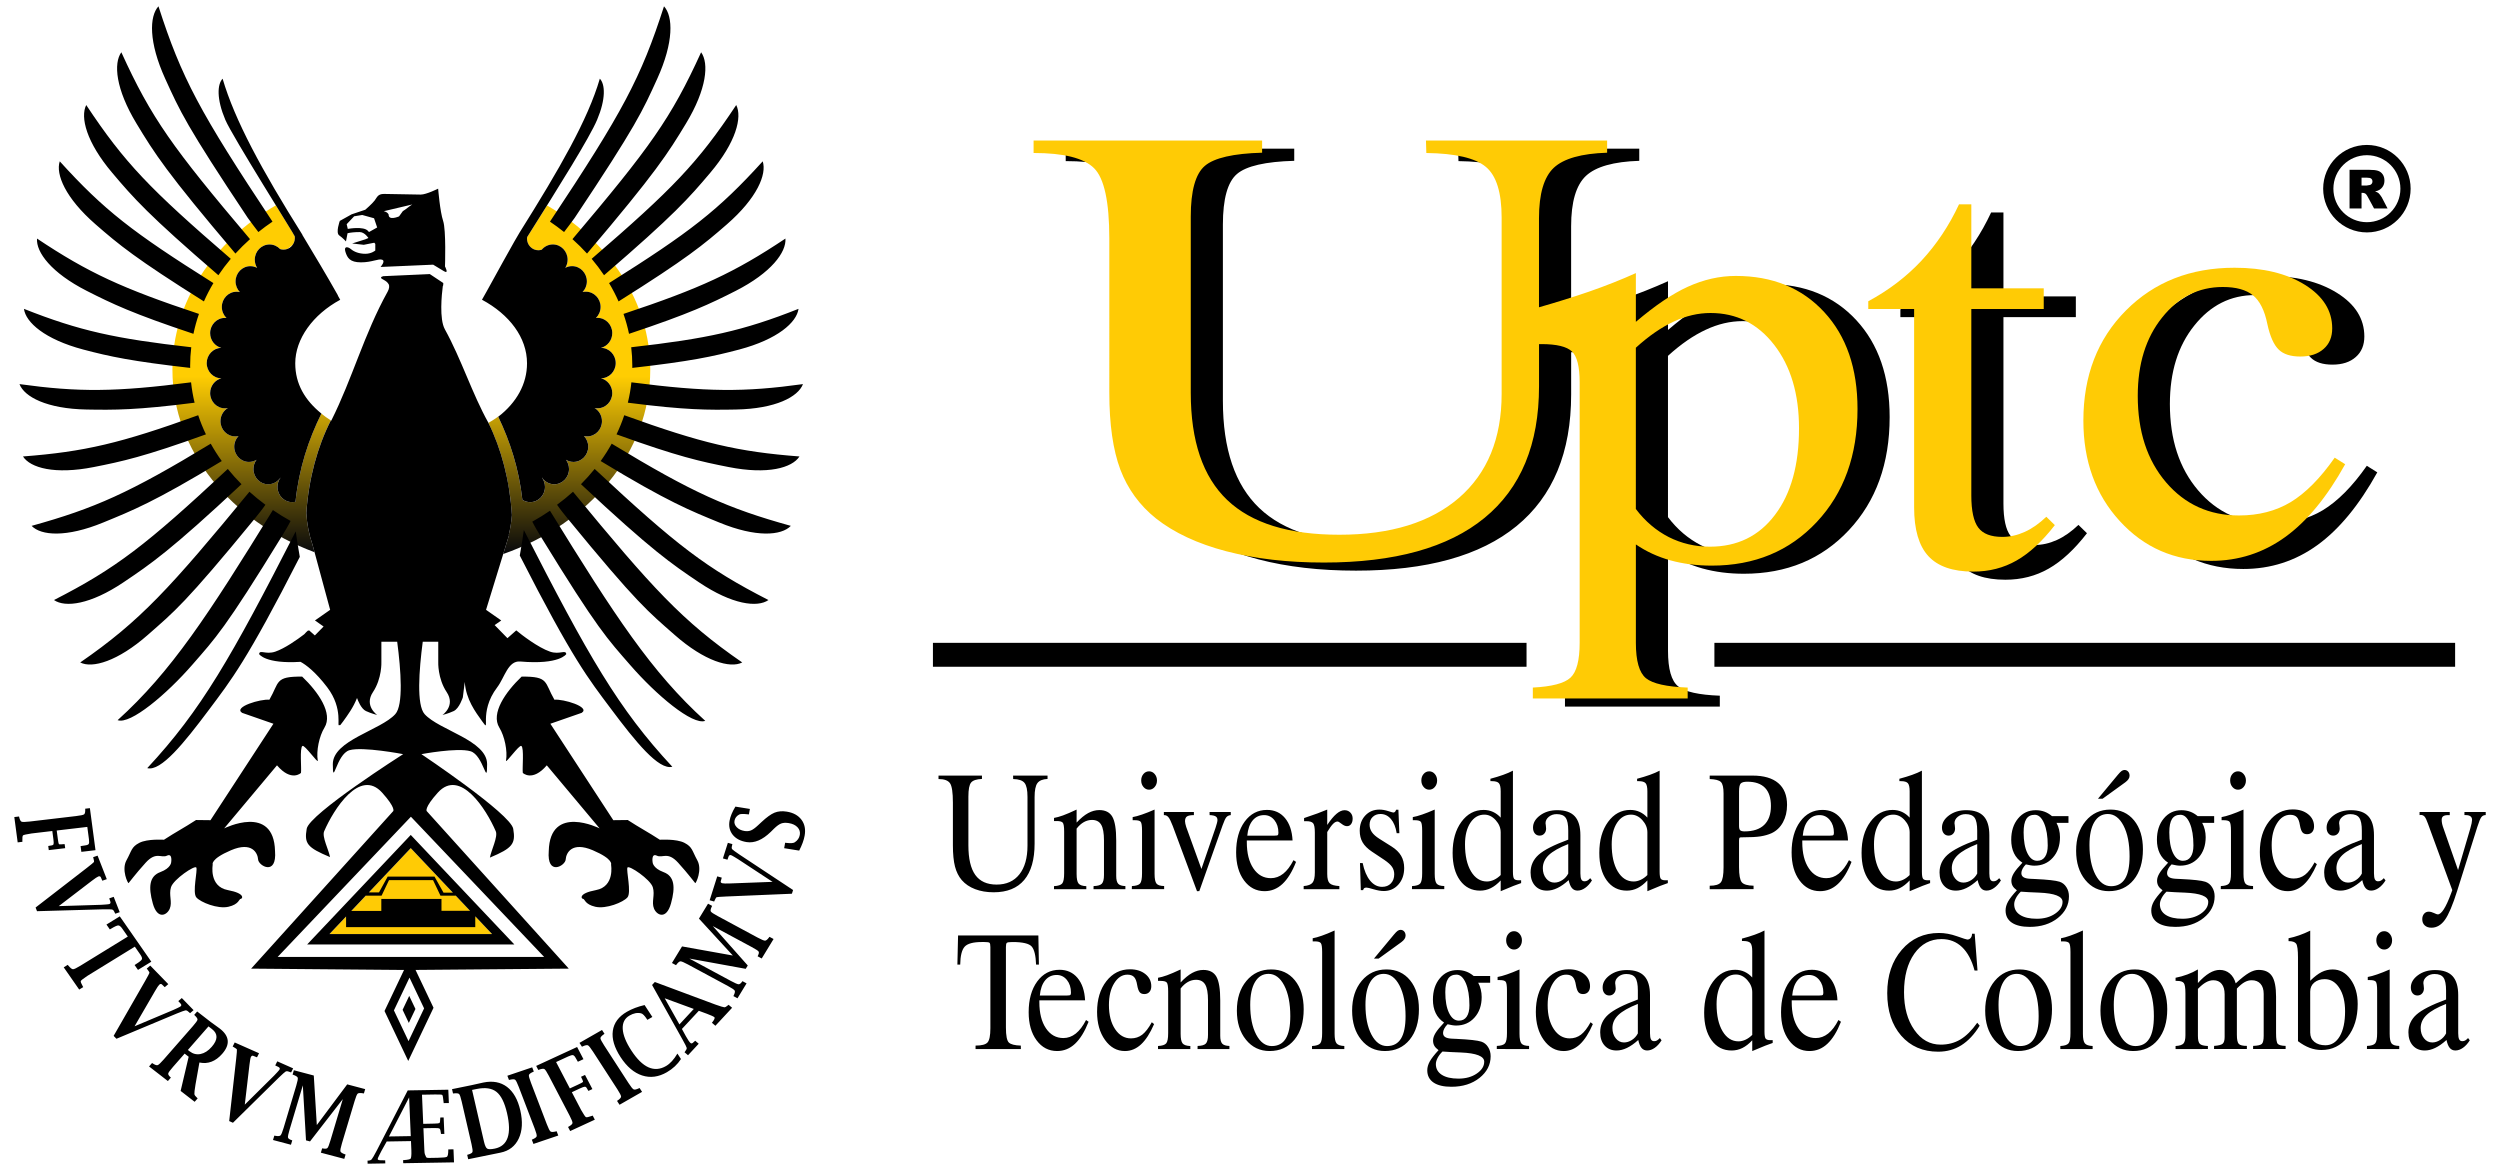 <?xml version="1.0" encoding="UTF-8"?>
<!-- Generator: Adobe Illustrator 25.0.1, SVG Export Plug-In . SVG Version: 6.00 Build 0)  -->
<svg xmlns="http://www.w3.org/2000/svg" xmlns:xlink="http://www.w3.org/1999/xlink" id="Capa_1" x="0px" y="0px" viewBox="0 0 213.84 100.08" style="enable-background:new 0 0 213.84 100.08;" xml:space="preserve">
<style type="text/css">
	.st0{fill-rule:evenodd;clip-rule:evenodd;}
	.st1{fill-rule:evenodd;clip-rule:evenodd;fill:#FFCB05;}
	.st2{clip-path:url(#SVGID_2_);}
	.st3{clip-path:url(#SVGID_6_);fill:url(#SVGID_7_);}
</style>
<g>
	<path d="M197.981,73.765l0.195,0.157c-0.338,0.782-0.711,1.362-1.12,1.739   c-0.409,0.377-0.867,0.566-1.378,0.566c-0.683,0-1.25-0.316-1.703-0.95   c-0.452-0.632-0.678-1.43-0.678-2.397c0-1.069,0.263-1.944,0.792-2.625   c0.529-0.681,1.203-1.021,2.025-1.021c0.532,0,0.971,0.136,1.311,0.408   c0.34,0.271,0.509,0.617,0.509,1.039c0,0.206-0.053,0.37-0.159,0.489   c-0.107,0.122-0.251,0.183-0.437,0.183c-0.177,0-0.312-0.054-0.4-0.164   c-0.09-0.11-0.163-0.314-0.214-0.611c-0.05-0.325-0.14-0.552-0.267-0.686   c-0.129-0.133-0.315-0.198-0.563-0.198c-0.452,0-0.828,0.243-1.13,0.727   c-0.304,0.485-0.455,1.107-0.455,1.871c0,0.848,0.175,1.532,0.527,2.062   c0.352,0.527,0.804,0.791,1.359,0.791c0.365,0,0.686-0.105,0.964-0.317   C197.437,74.612,197.712,74.259,197.981,73.765 M190.758,66.758   c0-0.22,0.064-0.405,0.192-0.554c0.129-0.153,0.29-0.227,0.483-0.227   c0.187,0,0.346,0.077,0.477,0.23c0.131,0.154,0.197,0.337,0.197,0.552   c0,0.22-0.066,0.405-0.197,0.559c-0.131,0.152-0.29,0.23-0.477,0.23   c-0.189,0-0.348-0.077-0.478-0.23C190.824,67.163,190.758,66.978,190.758,66.758z    M189.955,76.057l0.006-0.267c0.35-0.014,0.582-0.086,0.696-0.215   c0.115-0.131,0.171-0.426,0.171-0.882V71.072c0-0.431-0.039-0.691-0.117-0.78   c-0.078-0.089-0.241-0.134-0.488-0.134h-0.197v-0.267   c0.221-0.037,0.489-0.11,0.805-0.22c0.317-0.108,0.673-0.251,1.069-0.424   v5.504c0,0.421,0.057,0.697,0.167,0.831c0.113,0.133,0.33,0.201,0.651,0.205   v0.267H189.955z M185.554,71.196c0,0.74,0.107,1.331,0.318,1.771   c0.214,0.443,0.495,0.662,0.842,0.662c0.291,0,0.515-0.112,0.669-0.339   c0.155-0.227,0.234-0.551,0.234-0.972c0-0.786-0.105-1.42-0.312-1.902   c-0.209-0.483-0.474-0.723-0.796-0.723c-0.33,0-0.571,0.121-0.726,0.363   C185.631,70.299,185.554,70.678,185.554,71.196z M184.977,76.152   c-0.173-0.128-0.294-0.254-0.364-0.379c-0.07-0.126-0.107-0.273-0.107-0.442   c0-0.197,0.068-0.409,0.207-0.639c0.137-0.226,0.382-0.527,0.736-0.899   c-0.324-0.214-0.563-0.485-0.72-0.813c-0.156-0.327-0.235-0.709-0.235-1.149   c0-0.744,0.195-1.353,0.588-1.823c0.39-0.471,0.892-0.707,1.51-0.707   c0.267,0,0.513,0.042,0.739,0.124c0.226,0.082,0.443,0.21,0.65,0.384h1.409   v0.575h-1.025c0.098,0.178,0.173,0.372,0.223,0.58   c0.051,0.209,0.077,0.421,0.077,0.642c0,0.716-0.206,1.304-0.613,1.757   c-0.409,0.457-0.935,0.683-1.579,0.683c-0.098,0-0.205-0.009-0.322-0.028   c-0.115-0.02-0.249-0.045-0.402-0.082c-0.122,0.119-0.217,0.243-0.285,0.377   c-0.069,0.133-0.103,0.252-0.103,0.362c0,0.162,0.06,0.279,0.179,0.355   c0.12,0.08,0.31,0.124,0.569,0.138c0.103,0.004,0.253,0.012,0.454,0.021   c1.048,0.049,1.737,0.126,2.067,0.232c0.239,0.079,0.432,0.231,0.579,0.461   c0.147,0.227,0.222,0.491,0.222,0.788c0,0.73-0.318,1.348-0.952,1.854   c-0.633,0.505-1.436,0.758-2.407,0.758c-0.663,0-1.172-0.122-1.528-0.363   c-0.356-0.243-0.533-0.59-0.533-1.044c0-0.246,0.07-0.498,0.212-0.756   C184.365,76.864,184.616,76.541,184.977,76.152z M185.315,76.269   c-0.173,0.164-0.311,0.344-0.414,0.538c-0.103,0.195-0.153,0.375-0.153,0.539   c0,0.393,0.169,0.697,0.507,0.915c0.338,0.218,0.812,0.326,1.426,0.326   c0.625,0,1.148-0.145,1.57-0.436c0.422-0.29,0.633-0.626,0.633-1.01   c0-0.471-0.667-0.732-2.002-0.789C186.24,76.328,185.719,76.302,185.315,76.269z    M179.451,68.322l1.703-2.05c0.137-0.166,0.245-0.274,0.325-0.33   c0.083-0.053,0.161-0.081,0.24-0.081c0.131,0,0.235,0.047,0.315,0.138   c0.081,0.091,0.121,0.209,0.121,0.355c0,0.097-0.03,0.192-0.091,0.286   c-0.062,0.093-0.153,0.185-0.276,0.276l-1.944,1.407H179.451z M180.382,76.227   c-0.825,0-1.498-0.321-2.019-0.963c-0.52-0.642-0.78-1.473-0.78-2.491   c0-1.044,0.271-1.891,0.817-2.544c0.543-0.654,1.25-0.981,2.123-0.981   c0.84,0,1.514,0.309,2.019,0.928c0.504,0.62,0.755,1.444,0.755,2.479   c0,1.088-0.263,1.954-0.791,2.603C181.976,75.905,181.269,76.227,180.382,76.227z    M178.725,72.28c0,1.045,0.171,1.893,0.514,2.546   c0.344,0.65,0.788,0.976,1.329,0.976c0.534,0,0.933-0.211,1.195-0.635   c0.261-0.423,0.392-1.062,0.392-1.924c0-1.085-0.174-1.961-0.519-2.623   c-0.346-0.662-0.794-0.994-1.343-0.994c-0.497,0-0.88,0.231-1.156,0.694   C178.862,70.784,178.725,71.437,178.725,72.28z M173.092,71.196   c0,0.74,0.107,1.331,0.318,1.771c0.214,0.443,0.495,0.662,0.842,0.662   c0.291,0,0.515-0.112,0.669-0.339c0.155-0.227,0.234-0.551,0.234-0.972   c0-0.786-0.105-1.42-0.312-1.902c-0.209-0.483-0.475-0.723-0.797-0.723   c-0.329,0-0.571,0.121-0.725,0.363C173.169,70.299,173.092,70.678,173.092,71.196z    M172.515,76.152c-0.173-0.128-0.294-0.254-0.364-0.379   c-0.07-0.126-0.107-0.273-0.107-0.442c0-0.197,0.068-0.409,0.207-0.639   c0.137-0.226,0.382-0.527,0.736-0.899c-0.324-0.214-0.563-0.485-0.72-0.813   c-0.157-0.327-0.236-0.709-0.236-1.149c0-0.744,0.195-1.353,0.588-1.823   c0.39-0.471,0.892-0.707,1.51-0.707c0.268,0,0.513,0.042,0.74,0.124   c0.225,0.082,0.443,0.21,0.65,0.384h1.409v0.575h-1.025   c0.099,0.178,0.173,0.372,0.223,0.58c0.05,0.209,0.077,0.421,0.077,0.642   c0,0.716-0.206,1.304-0.613,1.757c-0.408,0.457-0.935,0.683-1.579,0.683   c-0.098,0-0.204-0.009-0.322-0.028c-0.115-0.02-0.249-0.045-0.402-0.082   c-0.123,0.119-0.217,0.243-0.285,0.377c-0.068,0.133-0.103,0.252-0.103,0.362   c0,0.162,0.061,0.279,0.18,0.355c0.12,0.08,0.309,0.124,0.569,0.138   c0.103,0.004,0.253,0.012,0.455,0.021c1.048,0.049,1.737,0.126,2.067,0.232   c0.239,0.079,0.432,0.231,0.578,0.461c0.148,0.227,0.222,0.491,0.222,0.788   c0,0.73-0.318,1.348-0.952,1.854c-0.633,0.505-1.436,0.758-2.407,0.758   c-0.664,0-1.172-0.122-1.529-0.363c-0.356-0.243-0.533-0.59-0.533-1.044   c0-0.246,0.07-0.498,0.212-0.756C171.904,76.864,172.155,76.541,172.515,76.152z    M172.853,76.269c-0.173,0.164-0.311,0.344-0.413,0.538   c-0.103,0.195-0.154,0.375-0.154,0.539c0,0.393,0.169,0.697,0.507,0.915   c0.338,0.218,0.812,0.326,1.425,0.326c0.626,0,1.148-0.145,1.571-0.436   c0.422-0.29,0.633-0.626,0.633-1.01c0-0.471-0.667-0.732-2.002-0.789   C173.778,76.328,173.257,76.302,172.853,76.269z M169.159,75.282   c-0.338,0.306-0.66,0.533-0.967,0.679c-0.306,0.147-0.602,0.22-0.889,0.22   c-0.428,0-0.768-0.14-1.021-0.421c-0.254-0.281-0.381-0.66-0.381-1.135   c0-0.595,0.228-1.096,0.68-1.506c0.454-0.409,1.301-0.842,2.541-1.299v-0.763   c0-0.529-0.074-0.899-0.221-1.107c-0.147-0.208-0.402-0.312-0.768-0.312   c-0.265,0-0.491,0.078-0.676,0.23c-0.185,0.154-0.278,0.334-0.278,0.545   c0,0.019,0.008,0.079,0.025,0.185c0.016,0.105,0.024,0.196,0.024,0.273   c0,0.173-0.052,0.318-0.157,0.433c-0.103,0.114-0.235,0.171-0.398,0.171   c-0.169,0-0.305-0.061-0.408-0.185c-0.105-0.124-0.157-0.291-0.157-0.501   c0-0.398,0.202-0.746,0.603-1.044c0.402-0.297,0.893-0.445,1.47-0.445   c0.68,0,1.178,0.173,1.498,0.522c0.32,0.347,0.481,0.89,0.481,1.625v3.257   c0,0.243,0.028,0.417,0.082,0.522c0.054,0.106,0.143,0.157,0.266,0.157   c0.095,0,0.177-0.019,0.247-0.059c0.071-0.037,0.154-0.107,0.248-0.208   l0.147,0.192c-0.173,0.278-0.368,0.494-0.583,0.644   c-0.217,0.152-0.432,0.227-0.647,0.227c-0.197,0-0.356-0.071-0.479-0.214   C169.32,75.828,169.226,75.598,169.159,75.282z M169.123,74.72v-2.523   c-0.766,0.302-1.319,0.615-1.661,0.938c-0.342,0.325-0.513,0.7-0.513,1.125   c0,0.352,0.095,0.646,0.284,0.881c0.186,0.236,0.424,0.353,0.705,0.353   c0.232,0,0.457-0.07,0.676-0.213C168.832,75.142,169,74.954,169.123,74.72z    M163.344,76.23v-0.922c-0.275,0.297-0.556,0.517-0.844,0.66   c-0.29,0.143-0.596,0.214-0.917,0.214c-0.718,0-1.291-0.293-1.716-0.875   c-0.425-0.583-0.636-1.367-0.636-2.355c0-1.084,0.25-1.966,0.749-2.649   c0.499-0.683,1.134-1.025,1.902-1.025c0.292,0,0.56,0.057,0.805,0.169   c0.245,0.113,0.464,0.276,0.657,0.489v-2.248c0-0.346-0.05-0.578-0.152-0.696   c-0.103-0.117-0.302-0.175-0.596-0.175h-0.13v-0.205   c0.399-0.106,0.764-0.216,1.09-0.333c0.326-0.117,0.606-0.236,0.836-0.36   v8.638c0,0.324,0.035,0.529,0.101,0.613c0.066,0.084,0.199,0.126,0.394,0.126   h0.207v0.241c-0.33,0.105-0.859,0.313-1.584,0.625L163.344,76.23z    M163.344,74.849v-3.653c0-0.38-0.142-0.726-0.426-1.041   c-0.285-0.317-0.609-0.474-0.971-0.474c-0.494,0-0.893,0.234-1.198,0.7   c-0.304,0.466-0.456,1.081-0.456,1.844c0,0.964,0.171,1.734,0.515,2.31   c0.344,0.575,0.798,0.864,1.359,0.864c0.201,0,0.402-0.047,0.603-0.141   C162.971,75.165,163.163,75.026,163.344,74.849z M154.202,71.477h2.339   c0.153,0,0.246-0.017,0.278-0.049c0.03-0.03,0.046-0.099,0.046-0.204   c0-0.43-0.115-0.788-0.344-1.074c-0.232-0.286-0.523-0.429-0.877-0.429   c-0.404,0-0.732,0.153-0.985,0.459C154.405,70.486,154.252,70.919,154.202,71.477z    M158.155,73.574l0.217,0.149c-0.333,0.848-0.722,1.475-1.164,1.887   c-0.441,0.412-0.952,0.617-1.528,0.617c-0.718,0-1.303-0.306-1.755-0.917   c-0.453-0.613-0.678-1.413-0.678-2.401c0-1.086,0.243-1.963,0.73-2.631   c0.489-0.666,1.124-1.002,1.911-1.002c0.635,0,1.148,0.232,1.538,0.696   c0.388,0.465,0.605,1.102,0.647,1.916h-3.913v0.15   c0,0.938,0.186,1.684,0.563,2.242c0.374,0.557,0.872,0.835,1.494,0.835   c0.384,0,0.738-0.129,1.06-0.384C157.598,74.477,157.892,74.09,158.155,73.574z    M146.241,76.057v-0.295c0.482,0,0.803-0.098,0.955-0.295   c0.153-0.197,0.23-0.625,0.23-1.29v-6.305c0-0.507-0.077-0.838-0.23-0.985   c-0.153-0.15-0.473-0.232-0.955-0.251v-0.295h3.658   c0.967,0,1.701,0.213,2.204,0.641c0.503,0.428,0.754,1.05,0.754,1.868   c0,0.569-0.119,1.065-0.354,1.493c-0.236,0.426-0.561,0.737-0.978,0.929   c-0.271,0.121-0.58,0.21-0.928,0.266c-0.346,0.055-0.849,0.082-1.505,0.082   h-0.125c-0.096,0-0.157,0.015-0.179,0.045c-0.022,0.03-0.034,0.103-0.038,0.222   v2.289c0,0.669,0.079,1.098,0.233,1.288c0.155,0.189,0.491,0.287,1.009,0.297   v0.295H146.241z M148.751,70.655c0,0.178,0.033,0.3,0.097,0.362   c0.067,0.063,0.191,0.097,0.374,0.097c0.734,0,1.296-0.185,1.679-0.555   c0.384-0.369,0.577-0.91,0.577-1.619c0-0.683-0.169-1.203-0.506-1.552   c-0.338-0.349-0.841-0.524-1.509-0.524c-0.278,0-0.467,0.049-0.566,0.15   c-0.098,0.101-0.146,0.326-0.146,0.672V70.655z M140.91,76.23v-0.922   c-0.275,0.297-0.557,0.517-0.844,0.66c-0.29,0.143-0.596,0.214-0.917,0.214   c-0.718,0-1.291-0.293-1.715-0.875c-0.424-0.583-0.636-1.367-0.636-2.355   c0-1.084,0.25-1.966,0.748-2.649c0.498-0.683,1.134-1.025,1.902-1.025   c0.291,0,0.559,0.057,0.805,0.169c0.245,0.113,0.464,0.276,0.657,0.489v-2.248   c0-0.346-0.05-0.578-0.153-0.696c-0.102-0.117-0.302-0.175-0.595-0.175h-0.131   v-0.205c0.4-0.106,0.765-0.216,1.09-0.333   c0.326-0.117,0.605-0.236,0.837-0.36v8.638c0,0.324,0.034,0.529,0.101,0.613   c0.066,0.084,0.198,0.126,0.393,0.126h0.208v0.241   c-0.33,0.105-0.859,0.313-1.584,0.625L140.91,76.23z M140.91,74.849v-3.653   c0-0.38-0.143-0.726-0.426-1.041c-0.285-0.317-0.61-0.474-0.971-0.474   c-0.494,0-0.893,0.234-1.199,0.7c-0.304,0.466-0.456,1.081-0.456,1.844   c0,0.964,0.172,1.734,0.515,2.31c0.344,0.575,0.798,0.864,1.359,0.864   c0.201,0,0.402-0.047,0.603-0.141C140.538,75.165,140.729,75.026,140.91,74.849z    M134.177,75.282c-0.337,0.306-0.659,0.533-0.967,0.679   c-0.305,0.147-0.601,0.22-0.889,0.22c-0.428,0-0.768-0.14-1.021-0.421   c-0.253-0.281-0.38-0.66-0.38-1.135c0-0.595,0.228-1.096,0.68-1.506   c0.454-0.409,1.302-0.842,2.542-1.299v-0.763c0-0.529-0.074-0.899-0.221-1.107   c-0.148-0.208-0.402-0.312-0.769-0.312c-0.265,0-0.491,0.078-0.675,0.23   c-0.185,0.154-0.278,0.334-0.278,0.545c0,0.019,0.008,0.079,0.025,0.185   c0.016,0.105,0.024,0.196,0.024,0.273c0,0.173-0.052,0.318-0.157,0.433   c-0.102,0.114-0.235,0.171-0.398,0.171c-0.169,0-0.306-0.061-0.408-0.185   c-0.105-0.124-0.157-0.291-0.157-0.501c0-0.398,0.201-0.746,0.603-1.044   c0.402-0.297,0.893-0.445,1.47-0.445c0.679,0,1.178,0.173,1.498,0.522   c0.32,0.347,0.481,0.89,0.481,1.625v3.257c0,0.243,0.028,0.417,0.082,0.522   c0.055,0.106,0.143,0.157,0.266,0.157c0.094,0,0.177-0.019,0.247-0.059   c0.07-0.037,0.153-0.107,0.247-0.208l0.147,0.192   c-0.173,0.278-0.368,0.494-0.584,0.644c-0.217,0.152-0.432,0.227-0.647,0.227   c-0.198,0-0.357-0.071-0.479-0.214C134.339,75.828,134.245,75.598,134.177,75.282z    M134.141,74.72v-2.523c-0.766,0.302-1.319,0.615-1.661,0.938   c-0.342,0.325-0.513,0.7-0.513,1.125c0,0.352,0.095,0.646,0.284,0.881   c0.186,0.236,0.423,0.353,0.705,0.353c0.232,0,0.457-0.07,0.676-0.213   C133.85,75.142,134.019,74.954,134.141,74.72z M128.363,76.23v-0.922   c-0.275,0.297-0.557,0.517-0.845,0.66c-0.289,0.143-0.596,0.214-0.917,0.214   c-0.718,0-1.291-0.293-1.715-0.875c-0.424-0.583-0.635-1.367-0.635-2.355   c0-1.084,0.249-1.966,0.748-2.649c0.498-0.683,1.134-1.025,1.901-1.025   c0.292,0,0.56,0.057,0.805,0.169c0.246,0.113,0.465,0.276,0.658,0.489v-2.248   c0-0.346-0.051-0.578-0.153-0.696c-0.103-0.117-0.302-0.175-0.595-0.175h-0.131   v-0.205c0.4-0.106,0.765-0.216,1.09-0.333   c0.326-0.117,0.605-0.236,0.836-0.36v8.638c0,0.324,0.034,0.529,0.101,0.613   c0.066,0.084,0.198,0.126,0.393,0.126h0.207v0.241   c-0.33,0.105-0.859,0.313-1.584,0.625L128.363,76.23z M128.363,74.849v-3.653   c0-0.38-0.143-0.726-0.426-1.041c-0.286-0.317-0.61-0.474-0.972-0.474   c-0.495,0-0.893,0.234-1.199,0.7c-0.304,0.466-0.456,1.081-0.456,1.844   c0,0.964,0.172,1.734,0.514,2.31c0.344,0.575,0.799,0.864,1.36,0.864   c0.2,0,0.402-0.047,0.603-0.141C127.99,75.165,128.182,75.026,128.363,74.849z    M121.576,66.758c0-0.22,0.065-0.405,0.193-0.554   c0.129-0.153,0.29-0.227,0.483-0.227c0.187,0,0.346,0.077,0.477,0.23   c0.131,0.154,0.196,0.337,0.196,0.552c0,0.22-0.066,0.405-0.196,0.559   c-0.131,0.152-0.29,0.23-0.477,0.23c-0.189,0-0.348-0.077-0.478-0.23   C121.642,67.163,121.576,66.978,121.576,66.758z M120.773,76.057l0.007-0.267   c0.35-0.014,0.581-0.086,0.696-0.215c0.115-0.131,0.171-0.426,0.171-0.882V71.072   c0-0.431-0.038-0.691-0.117-0.78c-0.078-0.089-0.241-0.134-0.488-0.134h-0.197   v-0.267c0.221-0.037,0.489-0.11,0.805-0.22   c0.318-0.108,0.673-0.251,1.07-0.424v5.504c0,0.421,0.056,0.697,0.167,0.831   c0.113,0.133,0.33,0.201,0.651,0.205v0.267H120.773z M116.398,76.139l-0.07-2.317   h0.229c0.134,0.648,0.346,1.151,0.638,1.504   c0.29,0.354,0.632,0.532,1.024,0.532c0.316,0,0.567-0.098,0.754-0.297   c0.189-0.199,0.284-0.459,0.284-0.779c0-0.237-0.062-0.447-0.185-0.63   c-0.125-0.185-0.344-0.382-0.658-0.597l-1.072-0.714   c-0.362-0.243-0.625-0.505-0.79-0.788c-0.165-0.283-0.247-0.615-0.247-0.995   c0-0.529,0.159-0.964,0.475-1.301c0.316-0.339,0.72-0.507,1.211-0.507   c0.234,0,0.484,0.042,0.746,0.126c0.261,0.084,0.406,0.126,0.439,0.126   c0.054,0,0.103-0.019,0.145-0.061c0.04-0.042,0.073-0.101,0.097-0.178h0.195   l0.083,2.008h-0.229c-0.083-0.522-0.246-0.925-0.491-1.212   c-0.243-0.287-0.541-0.433-0.895-0.433c-0.275,0-0.499,0.087-0.671,0.257   c-0.174,0.171-0.26,0.389-0.26,0.655c0,0.237,0.065,0.45,0.195,0.639   c0.129,0.192,0.341,0.379,0.635,0.567l1.055,0.665   c0.365,0.23,0.636,0.494,0.811,0.793c0.175,0.3,0.261,0.646,0.261,1.044   c0,0.571-0.165,1.044-0.492,1.414c-0.328,0.37-0.747,0.555-1.257,0.555   c-0.243,0-0.529-0.049-0.857-0.147c-0.33-0.099-0.535-0.147-0.618-0.147   c-0.086,0-0.151,0.019-0.197,0.051c-0.044,0.035-0.074,0.092-0.09,0.169H116.398z    M111.51,76.057v-0.267c0.371-0.028,0.622-0.122,0.755-0.286   c0.135-0.161,0.201-0.454,0.201-0.879v-3.417c0-0.408-0.049-0.67-0.145-0.789   c-0.097-0.119-0.29-0.178-0.582-0.178h-0.193v-0.267   c0.451-0.15,0.835-0.286,1.151-0.4c0.317-0.118,0.593-0.225,0.829-0.326   v1.315c0.283-0.426,0.545-0.742,0.79-0.95   c0.243-0.207,0.475-0.311,0.694-0.311c0.201,0,0.366,0.068,0.495,0.202   c0.131,0.135,0.195,0.307,0.195,0.512c0,0.197-0.044,0.354-0.133,0.473   c-0.088,0.12-0.205,0.178-0.35,0.178c-0.142,0-0.296-0.066-0.462-0.199   c-0.167-0.133-0.281-0.199-0.346-0.199c-0.124,0-0.255,0.07-0.39,0.208   c-0.137,0.141-0.3,0.37-0.492,0.69v3.588c0,0.393,0.068,0.657,0.206,0.794   c0.137,0.138,0.415,0.217,0.831,0.241v0.267H111.51z M106.688,71.477h2.339   c0.153,0,0.245-0.017,0.277-0.049c0.03-0.03,0.046-0.099,0.046-0.204   c0-0.43-0.115-0.788-0.344-1.074c-0.232-0.286-0.523-0.429-0.877-0.429   c-0.404,0-0.732,0.153-0.985,0.459C106.892,70.486,106.739,70.919,106.688,71.477z    M110.642,73.574l0.217,0.149c-0.333,0.848-0.722,1.475-1.164,1.887   c-0.441,0.412-0.951,0.617-1.528,0.617c-0.718,0-1.303-0.306-1.755-0.917   c-0.453-0.613-0.678-1.413-0.678-2.401c0-1.086,0.243-1.963,0.73-2.631   c0.489-0.666,1.124-1.002,1.911-1.002c0.635,0,1.148,0.232,1.538,0.696   c0.388,0.465,0.605,1.102,0.648,1.916h-3.913v0.15   c0,0.938,0.186,1.684,0.563,2.242c0.374,0.557,0.872,0.835,1.494,0.835   c0.384,0,0.738-0.129,1.06-0.384C110.085,74.477,110.378,74.09,110.642,73.574z    M102.386,76.227l-2.073-5.574c-0.146-0.379-0.268-0.63-0.368-0.749   c-0.101-0.122-0.223-0.183-0.368-0.183h-0.025v-0.267h2.569v0.267   c-0.286,0-0.485,0.04-0.596,0.117c-0.108,0.077-0.164,0.213-0.164,0.405   c0,0.059,0.01,0.132,0.028,0.215c0.016,0.084,0.044,0.18,0.078,0.286   l1.297,3.585l1.178-3.435l0.025-0.068c0.112-0.34,0.17-0.567,0.17-0.679   c0-0.148-0.052-0.253-0.157-0.316c-0.104-0.063-0.275-0.101-0.514-0.11   l-0.006-0.267h1.814v0.267c-0.153,0.015-0.276,0.07-0.366,0.169   c-0.091,0.098-0.201,0.337-0.336,0.716l-1.99,5.621H102.386z M97.614,66.758   c0-0.22,0.064-0.405,0.192-0.554c0.129-0.153,0.29-0.227,0.483-0.227   c0.187,0,0.346,0.077,0.477,0.23c0.131,0.154,0.197,0.337,0.197,0.552   c0,0.22-0.066,0.405-0.197,0.559c-0.131,0.152-0.29,0.23-0.477,0.23   c-0.189,0-0.348-0.077-0.479-0.23C97.68,67.163,97.614,66.978,97.614,66.758z    M96.811,76.057l0.006-0.267c0.35-0.014,0.582-0.086,0.697-0.215   c0.115-0.131,0.171-0.426,0.171-0.882V71.072c0-0.431-0.038-0.691-0.117-0.78   c-0.078-0.089-0.241-0.134-0.488-0.134h-0.197v-0.267   c0.221-0.037,0.489-0.11,0.805-0.22c0.318-0.108,0.674-0.251,1.07-0.424   v5.504c0,0.421,0.057,0.697,0.167,0.831c0.113,0.133,0.33,0.201,0.651,0.205   v0.267H96.811z M90.155,76.057v-0.26c0.35-0.018,0.582-0.093,0.696-0.222   c0.115-0.131,0.172-0.424,0.172-0.882v-3.553c0-0.426-0.04-0.683-0.121-0.774   c-0.08-0.091-0.253-0.138-0.516-0.138h-0.23v-0.266   c0.219-0.038,0.475-0.107,0.766-0.213c0.29-0.105,0.679-0.272,1.166-0.501   v1.111c0.346-0.369,0.675-0.641,0.989-0.812   c0.316-0.17,0.632-0.257,0.949-0.257c0.527,0,0.899,0.191,1.12,0.573   c0.219,0.381,0.33,1.06,0.33,2.038v3.02c0,0.324,0.057,0.547,0.169,0.671   c0.111,0.124,0.316,0.19,0.616,0.199v0.267h-2.727l0.006-0.267   c0.35-0.009,0.585-0.077,0.706-0.205c0.122-0.13,0.183-0.378,0.183-0.747   v-2.951c0-0.629-0.08-1.081-0.242-1.35c-0.16-0.269-0.421-0.405-0.784-0.405   c-0.239,0-0.47,0.061-0.694,0.185c-0.221,0.124-0.428,0.309-0.621,0.557v3.88   c0,0.407,0.056,0.681,0.167,0.817c0.112,0.139,0.333,0.213,0.663,0.227v0.26   H90.155z M80.277,66.636v-0.295h3.715v0.287   c-0.466,0.019-0.778,0.122-0.931,0.312c-0.153,0.19-0.229,0.589-0.229,1.198   v4.168c0,1.142,0.197,1.987,0.591,2.534c0.395,0.55,1.003,0.824,1.824,0.824   c0.836,0,1.486-0.292,1.948-0.875c0.46-0.582,0.692-1.401,0.692-2.457v-4.168   c0-0.59-0.085-0.99-0.255-1.198c-0.171-0.211-0.495-0.321-0.97-0.33   l-0.006-0.295h2.946v0.287c-0.416,0.019-0.705,0.139-0.866,0.357   c-0.161,0.22-0.241,0.617-0.241,1.193v3.977c0,1.371-0.296,2.407-0.887,3.112   c-0.591,0.704-1.462,1.056-2.613,1.056c-0.589,0-1.117-0.089-1.586-0.267   c-0.467-0.178-0.849-0.437-1.142-0.774c-0.268-0.312-0.46-0.697-0.581-1.159   c-0.118-0.461-0.179-1.067-0.179-1.816v-3.649c0-0.869-0.082-1.424-0.247-1.662   C81.094,66.756,80.767,66.636,80.277,66.636z"></path>
	<path d="M209.759,76.139l-2.087-5.697c-0.105-0.302-0.201-0.501-0.286-0.594   c-0.084-0.094-0.191-0.141-0.32-0.141c-0.008,0-0.024,0.003-0.048,0.007   c-0.022,0.005-0.042,0.007-0.058,0.007v-0.267h2.582v0.267h-0.131   c-0.201,0-0.344,0.033-0.431,0.097c-0.086,0.062-0.128,0.168-0.128,0.315   c0,0.105,0.014,0.22,0.04,0.346c0.028,0.124,0.071,0.265,0.131,0.421   l1.23,3.525l1.05-3.573c0.046-0.155,0.082-0.298,0.109-0.429   c0.024-0.129,0.038-0.227,0.038-0.29c0-0.138-0.045-0.242-0.138-0.31   c-0.092-0.068-0.227-0.103-0.404-0.103h-0.11v-0.267h1.82v0.267h-0.025   c-0.14,0-0.257,0.059-0.348,0.175c-0.09,0.118-0.205,0.396-0.346,0.841   l-1.715,5.444c-0.386,1.228-0.74,2.064-1.061,2.509   c-0.322,0.442-0.705,0.664-1.148,0.664c-0.24,0-0.431-0.065-0.571-0.197   c-0.143-0.128-0.213-0.306-0.213-0.531c0-0.192,0.052-0.346,0.157-0.466   c0.102-0.119,0.234-0.178,0.396-0.178c0.139,0,0.288,0.04,0.449,0.117   c0.161,0.077,0.269,0.117,0.324,0.117c0.315,0,0.691-0.592,1.132-1.776   C209.693,76.311,209.731,76.211,209.759,76.139 M202.059,75.282   c-0.338,0.306-0.66,0.533-0.967,0.679c-0.306,0.147-0.602,0.22-0.889,0.22   c-0.428,0-0.768-0.14-1.021-0.421c-0.254-0.281-0.381-0.66-0.381-1.135   c0-0.595,0.228-1.096,0.68-1.506c0.454-0.409,1.301-0.842,2.541-1.299v-0.763   c0-0.529-0.074-0.899-0.221-1.107c-0.147-0.208-0.402-0.312-0.769-0.312   c-0.265,0-0.491,0.078-0.675,0.23c-0.185,0.154-0.278,0.334-0.278,0.545   c0,0.019,0.008,0.079,0.025,0.185c0.016,0.105,0.024,0.196,0.024,0.273   c0,0.173-0.052,0.318-0.157,0.433c-0.103,0.114-0.235,0.171-0.398,0.171   c-0.169,0-0.305-0.061-0.408-0.185c-0.105-0.124-0.157-0.291-0.157-0.501   c0-0.398,0.202-0.746,0.603-1.044c0.402-0.297,0.893-0.445,1.47-0.445   c0.68,0,1.178,0.173,1.498,0.522c0.32,0.347,0.481,0.89,0.481,1.625v3.257   c0,0.243,0.028,0.417,0.082,0.522c0.054,0.106,0.143,0.157,0.266,0.157   c0.094,0,0.177-0.019,0.247-0.059c0.071-0.037,0.153-0.107,0.247-0.208   l0.147,0.192c-0.173,0.278-0.368,0.494-0.583,0.644   c-0.217,0.152-0.432,0.227-0.647,0.227c-0.197,0-0.356-0.071-0.479-0.214   C202.221,75.828,202.126,75.598,202.059,75.282z M202.023,74.72v-2.523   c-0.766,0.302-1.319,0.615-1.661,0.938c-0.341,0.325-0.513,0.7-0.513,1.125   c0,0.352,0.095,0.646,0.284,0.881c0.186,0.236,0.424,0.353,0.705,0.353   c0.232,0,0.457-0.07,0.676-0.213C201.732,75.142,201.901,74.954,202.023,74.72z"></path>
	<path d="M209.264,88.956c-0.338,0.306-0.66,0.533-0.967,0.679   c-0.306,0.147-0.602,0.22-0.889,0.22c-0.428,0-0.768-0.141-1.021-0.421   c-0.253-0.281-0.381-0.66-0.381-1.135c0-0.595,0.228-1.096,0.68-1.506   c0.455-0.409,1.301-0.842,2.541-1.299v-0.763c0-0.529-0.074-0.899-0.221-1.107   c-0.147-0.208-0.402-0.311-0.768-0.311c-0.265,0-0.491,0.078-0.676,0.23   c-0.185,0.154-0.278,0.334-0.278,0.545c0,0.019,0.008,0.079,0.025,0.185   c0.016,0.105,0.024,0.196,0.024,0.273c0,0.173-0.052,0.318-0.157,0.433   c-0.103,0.114-0.235,0.171-0.398,0.171c-0.169,0-0.305-0.061-0.408-0.185   c-0.105-0.124-0.157-0.291-0.157-0.501c0-0.397,0.201-0.746,0.603-1.044   c0.402-0.297,0.893-0.445,1.47-0.445c0.68,0,1.178,0.173,1.498,0.522   c0.32,0.347,0.481,0.89,0.481,1.625v3.257c0,0.243,0.028,0.417,0.082,0.522   c0.055,0.106,0.143,0.158,0.266,0.158c0.094,0,0.177-0.019,0.247-0.059   c0.071-0.037,0.153-0.108,0.248-0.208l0.147,0.192   c-0.173,0.278-0.368,0.494-0.584,0.644c-0.217,0.152-0.432,0.227-0.647,0.227   c-0.197,0-0.356-0.071-0.479-0.214C209.426,89.502,209.331,89.272,209.264,88.956    M209.228,88.394v-2.523c-0.766,0.302-1.318,0.615-1.66,0.938   c-0.342,0.325-0.513,0.7-0.513,1.125c0,0.351,0.095,0.646,0.284,0.881   c0.186,0.236,0.424,0.353,0.705,0.353c0.231,0,0.457-0.07,0.676-0.213   C208.937,88.816,209.106,88.628,209.228,88.394z M203.26,80.432   c0-0.221,0.065-0.406,0.193-0.554c0.129-0.153,0.29-0.227,0.483-0.227   c0.187,0,0.346,0.077,0.477,0.23c0.131,0.154,0.197,0.337,0.197,0.552   c0,0.22-0.066,0.405-0.197,0.559c-0.131,0.152-0.29,0.229-0.477,0.229   c-0.189,0-0.348-0.077-0.478-0.229C203.327,80.837,203.26,80.652,203.26,80.432z    M202.457,89.731l0.007-0.267c0.35-0.013,0.581-0.086,0.696-0.215   c0.115-0.131,0.171-0.426,0.171-0.882v-3.621c0-0.431-0.039-0.691-0.117-0.779   c-0.078-0.09-0.241-0.134-0.488-0.134h-0.197v-0.267   c0.221-0.037,0.489-0.11,0.805-0.22c0.318-0.108,0.673-0.251,1.07-0.423   v5.504c0,0.421,0.056,0.697,0.167,0.831c0.113,0.133,0.33,0.201,0.651,0.205   v0.267H202.457z M196.56,89.059v-7.167c0-0.639-0.053-1.032-0.159-1.177   c-0.107-0.143-0.322-0.215-0.648-0.215v-0.246   c0.294-0.058,0.599-0.143,0.913-0.253c0.313-0.11,0.627-0.243,0.941-0.397   v4.287c0.354-0.348,0.678-0.597,0.975-0.746   c0.296-0.147,0.612-0.222,0.945-0.222c0.609,0,1.118,0.281,1.526,0.84   c0.409,0.559,0.614,1.266,0.614,2.12c0,1.153-0.29,2.094-0.867,2.83   c-0.577,0.732-1.319,1.1-2.226,1.1c-0.346,0-0.684-0.061-1.014-0.185   C197.232,89.503,196.897,89.314,196.56,89.059z M197.608,88.338   c0,0.325,0.118,0.585,0.355,0.78c0.239,0.194,0.551,0.29,0.941,0.29   c0.523,0,0.933-0.258,1.234-0.775c0.3-0.517,0.451-1.227,0.451-2.132   c0-0.821-0.163-1.486-0.487-1.99c-0.323-0.505-0.742-0.758-1.253-0.758   c-0.36,0-0.657,0.096-0.893,0.29c-0.233,0.194-0.35,0.452-0.35,0.772V88.338z    M186.09,89.731v-0.26c0.338-0.018,0.563-0.092,0.674-0.215   c0.112-0.127,0.169-0.36,0.169-0.704v-3.58c0-0.471-0.046-0.768-0.141-0.887   c-0.094-0.122-0.289-0.183-0.583-0.183h-0.119v-0.267   c0.35-0.068,0.685-0.164,1.01-0.285c0.324-0.12,0.624-0.262,0.899-0.428V84.085   c0.348-0.383,0.675-0.667,0.982-0.85c0.305-0.183,0.601-0.273,0.882-0.273   c0.334,0,0.619,0.101,0.859,0.302c0.239,0.201,0.411,0.484,0.511,0.849   c0.465-0.431,0.843-0.728,1.138-0.899c0.294-0.168,0.567-0.253,0.818-0.253   c0.531,0,0.911,0.175,1.146,0.529c0.234,0.35,0.35,0.943,0.35,1.774v3.101   c0,0.508,0.048,0.815,0.146,0.922c0.099,0.108,0.322,0.167,0.672,0.175v0.267   h-2.785l0.006-0.267c0.38-0.013,0.625-0.067,0.736-0.163   c0.111-0.097,0.166-0.333,0.166-0.707v-3.58c0-0.37-0.091-0.658-0.272-0.862   c-0.181-0.203-0.432-0.304-0.754-0.304c-0.205,0-0.406,0.054-0.603,0.163   c-0.199,0.11-0.42,0.293-0.664,0.549v3.953c0,0.406,0.055,0.666,0.163,0.781   c0.107,0.115,0.338,0.17,0.692,0.17v0.267h-2.809l0.007-0.267   c0.367-0.023,0.61-0.084,0.727-0.181c0.115-0.099,0.173-0.291,0.173-0.579v-3.651   c0-0.383-0.084-0.678-0.253-0.889c-0.167-0.211-0.404-0.315-0.71-0.315   c-0.209,0-0.42,0.058-0.635,0.178c-0.215,0.119-0.445,0.307-0.688,0.562v4.02   c0,0.342,0.054,0.569,0.162,0.679c0.107,0.11,0.338,0.171,0.692,0.185v0.26   H186.09z M182.461,89.901c-0.824,0-1.498-0.321-2.018-0.964   c-0.521-0.641-0.78-1.473-0.78-2.49c0-1.044,0.271-1.891,0.816-2.544   c0.543-0.654,1.251-0.981,2.123-0.981c0.84,0,1.514,0.309,2.019,0.928   c0.504,0.62,0.756,1.444,0.756,2.479c0,1.088-0.263,1.954-0.792,2.603   C184.055,89.579,183.348,89.901,182.461,89.901z M180.804,85.954   c0,1.045,0.172,1.893,0.515,2.546c0.344,0.65,0.789,0.976,1.329,0.976   c0.535,0,0.934-0.211,1.194-0.635c0.262-0.423,0.392-1.062,0.392-1.924   c0-1.085-0.173-1.961-0.519-2.623c-0.346-0.662-0.795-0.994-1.343-0.994   c-0.497,0-0.881,0.231-1.157,0.695C180.941,84.458,180.804,85.111,180.804,85.954z    M176.233,89.731v-0.26c0.35-0.018,0.582-0.093,0.696-0.222   c0.115-0.131,0.17-0.424,0.17-0.882v-6.932c0-0.421-0.04-0.679-0.118-0.772   c-0.078-0.094-0.243-0.141-0.495-0.141h-0.196v-0.267   c0.213-0.037,0.475-0.11,0.786-0.22c0.314-0.11,0.676-0.257,1.088-0.445   v8.84c0,0.405,0.057,0.679,0.167,0.814c0.113,0.139,0.334,0.213,0.664,0.227   v0.26H176.233z M172.603,89.901c-0.825,0-1.498-0.321-2.018-0.964   c-0.521-0.641-0.78-1.473-0.78-2.49c0-1.044,0.271-1.891,0.816-2.544   c0.543-0.654,1.251-0.981,2.123-0.981c0.84,0,1.514,0.309,2.019,0.928   c0.504,0.62,0.756,1.444,0.756,2.479c0,1.088-0.263,1.954-0.792,2.603   C174.197,89.579,173.49,89.901,172.603,89.901z M170.946,85.954   c0,1.045,0.172,1.893,0.515,2.546c0.344,0.65,0.789,0.976,1.329,0.976   c0.535,0,0.934-0.211,1.195-0.635c0.262-0.423,0.392-1.062,0.392-1.924   c0-1.085-0.173-1.961-0.519-2.623c-0.346-0.662-0.795-0.994-1.343-0.994   c-0.497,0-0.881,0.231-1.157,0.695C171.083,84.458,170.946,85.111,170.946,85.954z    M169.126,87.481l0.207,0.253c-0.462,0.751-0.988,1.308-1.571,1.676   c-0.583,0.365-1.243,0.548-1.977,0.548c-1.315,0-2.371-0.46-3.167-1.374   c-0.794-0.918-1.192-2.13-1.192-3.64c0-1.502,0.414-2.736,1.243-3.698   c0.828-0.962,1.892-1.443,3.187-1.443c0.495,0,1.008,0.093,1.535,0.28   c0.528,0.187,0.824,0.283,0.886,0.283c0.119,0,0.215-0.047,0.29-0.138   c0.074-0.091,0.112-0.21,0.112-0.358h0.229l0.241,3.148h-0.253   c-0.235-0.882-0.593-1.551-1.072-2.008c-0.479-0.456-1.064-0.685-1.75-0.685   c-0.963,0-1.739,0.416-2.328,1.247c-0.589,0.833-0.883,1.931-0.883,3.298   c0,1.312,0.293,2.387,0.881,3.225c0.587,0.84,1.339,1.259,2.254,1.259   c0.631,0,1.194-0.147,1.688-0.442C168.179,88.616,168.66,88.14,169.126,87.481z    M153.298,85.151h2.339c0.153,0,0.245-0.017,0.278-0.05   c0.03-0.03,0.046-0.098,0.046-0.203c0-0.43-0.115-0.788-0.344-1.074   c-0.232-0.286-0.523-0.429-0.877-0.429c-0.404,0-0.732,0.152-0.985,0.459   C153.502,84.16,153.349,84.593,153.298,85.151z M157.252,87.248l0.217,0.149   c-0.333,0.847-0.722,1.475-1.164,1.887c-0.44,0.412-0.951,0.617-1.528,0.617   c-0.718,0-1.303-0.306-1.755-0.917c-0.453-0.613-0.678-1.413-0.678-2.401   c0-1.086,0.243-1.963,0.73-2.631c0.489-0.666,1.124-1.001,1.911-1.001   c0.635,0,1.148,0.232,1.538,0.696c0.389,0.465,0.605,1.102,0.647,1.916h-3.913   v0.15c0,0.938,0.186,1.684,0.562,2.242c0.374,0.557,0.872,0.835,1.494,0.835   c0.384,0,0.739-0.129,1.06-0.384C156.695,88.151,156.988,87.764,157.252,87.248z    M149.88,89.904v-0.922c-0.275,0.297-0.557,0.517-0.845,0.66   c-0.289,0.143-0.595,0.214-0.917,0.214c-0.719,0-1.291-0.293-1.716-0.875   c-0.424-0.583-0.635-1.367-0.635-2.355c0-1.084,0.25-1.966,0.748-2.649   c0.498-0.683,1.134-1.025,1.901-1.025c0.292,0,0.56,0.057,0.805,0.169   c0.245,0.113,0.465,0.276,0.658,0.489v-2.248c0-0.346-0.05-0.578-0.153-0.696   c-0.103-0.117-0.302-0.176-0.595-0.176h-0.131v-0.205   c0.4-0.106,0.764-0.216,1.09-0.333c0.325-0.117,0.605-0.236,0.837-0.361   v8.639c0,0.323,0.034,0.529,0.101,0.613c0.066,0.084,0.199,0.127,0.393,0.127   h0.208v0.241c-0.33,0.105-0.859,0.313-1.584,0.625L149.88,89.904z    M149.88,88.522v-3.652c0-0.38-0.143-0.726-0.426-1.041   c-0.286-0.317-0.61-0.474-0.971-0.474c-0.495,0-0.893,0.234-1.199,0.7   c-0.304,0.466-0.456,1.081-0.456,1.844c0,0.965,0.172,1.735,0.514,2.31   c0.344,0.575,0.799,0.864,1.36,0.864c0.2,0,0.402-0.047,0.603-0.141   C149.508,88.839,149.699,88.7,149.88,88.522z M140.131,88.956   c-0.338,0.306-0.66,0.533-0.967,0.679c-0.306,0.147-0.601,0.22-0.889,0.22   c-0.428,0-0.768-0.141-1.021-0.421c-0.254-0.281-0.38-0.66-0.38-1.135   c0-0.595,0.227-1.096,0.68-1.506c0.455-0.409,1.301-0.842,2.542-1.299v-0.763   c0-0.529-0.074-0.899-0.221-1.107c-0.147-0.208-0.402-0.311-0.768-0.311   c-0.265,0-0.491,0.078-0.675,0.23c-0.185,0.154-0.278,0.334-0.278,0.545   c0,0.019,0.008,0.079,0.024,0.185c0.016,0.105,0.024,0.196,0.024,0.273   c0,0.173-0.052,0.318-0.157,0.433c-0.103,0.114-0.235,0.171-0.398,0.171   c-0.168,0-0.305-0.061-0.408-0.185c-0.105-0.124-0.157-0.291-0.157-0.501   c0-0.397,0.202-0.746,0.603-1.044c0.403-0.297,0.893-0.445,1.47-0.445   c0.68,0,1.178,0.173,1.498,0.522c0.32,0.347,0.481,0.89,0.481,1.625v3.257   c0,0.243,0.028,0.417,0.082,0.522c0.055,0.106,0.143,0.158,0.266,0.158   c0.095,0,0.178-0.019,0.247-0.059c0.071-0.037,0.154-0.108,0.248-0.208   l0.146,0.192c-0.173,0.278-0.368,0.494-0.583,0.644   c-0.217,0.152-0.433,0.227-0.647,0.227c-0.197,0-0.356-0.071-0.479-0.214   C140.292,89.502,140.197,89.272,140.131,88.956z M140.095,88.394v-2.523   c-0.766,0.302-1.319,0.615-1.661,0.938c-0.342,0.325-0.513,0.7-0.513,1.125   c0,0.351,0.094,0.646,0.284,0.881c0.187,0.236,0.424,0.353,0.705,0.353   c0.231,0,0.457-0.07,0.676-0.213C139.804,88.816,139.972,88.628,140.095,88.394z    M136.052,87.439l0.195,0.158c-0.338,0.781-0.711,1.362-1.12,1.739   c-0.409,0.377-0.867,0.566-1.378,0.566c-0.683,0-1.25-0.315-1.703-0.95   c-0.452-0.632-0.677-1.43-0.677-2.397c0-1.069,0.263-1.944,0.791-2.625   c0.529-0.681,1.203-1.021,2.026-1.021c0.532,0,0.971,0.136,1.31,0.408   c0.34,0.272,0.509,0.618,0.509,1.039c0,0.206-0.053,0.37-0.159,0.489   c-0.107,0.122-0.251,0.183-0.437,0.183c-0.176,0-0.311-0.053-0.4-0.164   c-0.091-0.11-0.163-0.314-0.214-0.611c-0.05-0.325-0.14-0.552-0.268-0.686   c-0.128-0.133-0.315-0.199-0.563-0.199c-0.452,0-0.828,0.243-1.13,0.727   c-0.303,0.485-0.454,1.107-0.454,1.871c0,0.847,0.175,1.532,0.527,2.062   c0.352,0.527,0.804,0.791,1.359,0.791c0.364,0,0.685-0.105,0.963-0.317   C135.508,88.286,135.783,87.933,136.052,87.439z M128.83,80.432   c0-0.221,0.064-0.406,0.192-0.554c0.129-0.153,0.289-0.227,0.483-0.227   c0.187,0,0.346,0.077,0.477,0.23c0.131,0.154,0.197,0.337,0.197,0.552   c0,0.22-0.066,0.405-0.197,0.559c-0.131,0.152-0.289,0.229-0.477,0.229   c-0.189,0-0.348-0.077-0.479-0.229C128.896,80.837,128.83,80.652,128.83,80.432z    M128.027,89.731l0.006-0.267c0.35-0.013,0.582-0.086,0.696-0.215   c0.115-0.131,0.171-0.426,0.171-0.882v-3.621c0-0.431-0.038-0.691-0.117-0.779   c-0.079-0.09-0.241-0.134-0.488-0.134h-0.197v-0.267   c0.221-0.037,0.489-0.11,0.805-0.22c0.318-0.108,0.673-0.251,1.07-0.423   v5.504c0,0.421,0.056,0.697,0.167,0.831c0.112,0.133,0.33,0.201,0.651,0.205   v0.267H128.027z M123.625,84.87c0,0.74,0.107,1.331,0.318,1.771   c0.214,0.443,0.495,0.662,0.843,0.662c0.291,0,0.515-0.112,0.669-0.339   c0.155-0.227,0.234-0.55,0.234-0.972c0-0.786-0.105-1.421-0.311-1.902   c-0.209-0.483-0.475-0.723-0.797-0.723c-0.329,0-0.571,0.121-0.725,0.363   C123.702,83.973,123.625,84.352,123.625,84.87z M123.048,89.826   c-0.173-0.128-0.294-0.255-0.364-0.379c-0.07-0.127-0.106-0.273-0.106-0.442   c0-0.197,0.068-0.41,0.207-0.639c0.137-0.227,0.382-0.527,0.736-0.899   c-0.324-0.214-0.563-0.485-0.719-0.813c-0.157-0.327-0.236-0.709-0.236-1.149   c0-0.744,0.195-1.353,0.588-1.823c0.39-0.471,0.892-0.707,1.51-0.707   c0.268,0,0.513,0.042,0.74,0.124c0.225,0.082,0.442,0.21,0.649,0.384h1.409   v0.575h-1.025c0.099,0.178,0.173,0.372,0.223,0.58   c0.05,0.209,0.077,0.421,0.077,0.642c0,0.716-0.205,1.304-0.613,1.757   c-0.408,0.457-0.935,0.683-1.578,0.683c-0.098,0-0.205-0.009-0.321-0.028   c-0.115-0.02-0.25-0.045-0.403-0.082c-0.123,0.119-0.217,0.243-0.286,0.377   c-0.068,0.133-0.103,0.252-0.103,0.363c0,0.161,0.061,0.278,0.18,0.355   c0.12,0.08,0.309,0.124,0.569,0.138c0.103,0.005,0.253,0.012,0.455,0.021   c1.048,0.05,1.737,0.127,2.067,0.233c0.239,0.079,0.432,0.231,0.578,0.461   c0.148,0.227,0.222,0.491,0.222,0.788c0,0.73-0.318,1.348-0.952,1.854   c-0.633,0.505-1.436,0.758-2.407,0.758c-0.664,0-1.172-0.121-1.529-0.363   c-0.355-0.243-0.533-0.59-0.533-1.044c0-0.246,0.071-0.498,0.212-0.756   C122.437,90.538,122.688,90.215,123.048,89.826z M123.386,89.943   c-0.173,0.164-0.311,0.344-0.414,0.538c-0.103,0.195-0.154,0.375-0.154,0.539   c0,0.393,0.17,0.697,0.507,0.915c0.338,0.217,0.812,0.326,1.425,0.326   c0.626,0,1.148-0.145,1.571-0.436c0.422-0.29,0.633-0.627,0.633-1.011   c0-0.471-0.668-0.732-2.002-0.789C124.311,90.002,123.79,89.976,123.386,89.943z    M117.522,81.996l1.704-2.05c0.137-0.166,0.246-0.274,0.326-0.33   c0.083-0.053,0.161-0.081,0.24-0.081c0.13,0,0.234,0.046,0.315,0.138   c0.08,0.092,0.121,0.209,0.121,0.355c0,0.097-0.03,0.192-0.09,0.286   c-0.062,0.094-0.153,0.185-0.276,0.276l-1.944,1.407H117.522z M118.453,89.901   c-0.825,0-1.498-0.321-2.018-0.964c-0.521-0.641-0.78-1.473-0.78-2.49   c0-1.044,0.271-1.891,0.816-2.544c0.543-0.654,1.251-0.981,2.123-0.981   c0.84,0,1.514,0.309,2.019,0.928c0.505,0.62,0.756,1.444,0.756,2.479   c0,1.088-0.263,1.954-0.792,2.603C120.048,89.579,119.34,89.901,118.453,89.901z    M116.796,85.954c0,1.045,0.171,1.893,0.514,2.546   c0.344,0.65,0.788,0.976,1.329,0.976c0.535,0,0.933-0.211,1.195-0.635   c0.261-0.423,0.392-1.062,0.392-1.924c0-1.085-0.173-1.961-0.519-2.623   c-0.345-0.662-0.794-0.994-1.343-0.994c-0.496,0-0.88,0.231-1.156,0.695   C116.933,84.458,116.796,85.111,116.796,85.954z M112.225,89.731v-0.26   c0.35-0.018,0.582-0.093,0.696-0.222c0.115-0.131,0.17-0.424,0.17-0.882   v-6.932c0-0.421-0.039-0.679-0.118-0.772c-0.079-0.094-0.243-0.141-0.495-0.141   h-0.195v-0.267c0.213-0.037,0.475-0.11,0.786-0.22   c0.314-0.11,0.676-0.257,1.088-0.445v8.84c0,0.405,0.056,0.679,0.167,0.814   c0.112,0.139,0.333,0.213,0.664,0.227v0.26H112.225z M108.595,89.901   c-0.824,0-1.498-0.321-2.018-0.964c-0.521-0.641-0.78-1.473-0.78-2.49   c0-1.044,0.271-1.891,0.816-2.544c0.543-0.654,1.251-0.981,2.124-0.981   c0.84,0,1.514,0.309,2.019,0.928c0.504,0.62,0.756,1.444,0.756,2.479   c0,1.088-0.263,1.954-0.792,2.603C110.19,89.579,109.482,89.901,108.595,89.901z    M106.938,85.954c0,1.045,0.171,1.893,0.514,2.546   c0.344,0.65,0.789,0.976,1.329,0.976c0.535,0,0.933-0.211,1.194-0.635   c0.262-0.423,0.392-1.062,0.392-1.924c0-1.085-0.173-1.961-0.519-2.623   c-0.346-0.662-0.794-0.994-1.343-0.994c-0.496,0-0.88,0.231-1.156,0.695   C107.075,84.458,106.938,85.111,106.938,85.954z M99.052,89.731v-0.26   c0.35-0.018,0.582-0.093,0.696-0.222c0.115-0.131,0.172-0.424,0.172-0.882   v-3.553c0-0.425-0.04-0.683-0.121-0.774c-0.08-0.091-0.253-0.138-0.516-0.138   h-0.23v-0.267c0.219-0.038,0.475-0.107,0.766-0.213   c0.29-0.105,0.68-0.271,1.167-0.5v1.111   c0.346-0.37,0.676-0.641,0.989-0.812c0.315-0.17,0.632-0.257,0.949-0.257   c0.527,0,0.899,0.191,1.12,0.573c0.219,0.381,0.33,1.06,0.33,2.038v3.02   c0,0.325,0.056,0.547,0.169,0.672c0.111,0.124,0.316,0.19,0.616,0.198v0.267   h-2.727l0.006-0.267c0.35-0.009,0.585-0.077,0.706-0.205   c0.122-0.129,0.183-0.377,0.183-0.747v-2.951c0-0.629-0.081-1.081-0.242-1.35   c-0.161-0.27-0.422-0.405-0.784-0.405c-0.239,0-0.47,0.061-0.693,0.185   c-0.222,0.124-0.429,0.309-0.622,0.557v3.88c0,0.407,0.057,0.681,0.167,0.817   c0.112,0.139,0.333,0.213,0.663,0.227v0.26H99.052z M98.521,87.439l0.195,0.158   c-0.338,0.781-0.712,1.362-1.12,1.739c-0.408,0.377-0.866,0.566-1.377,0.566   c-0.683,0-1.251-0.315-1.703-0.95c-0.452-0.632-0.677-1.43-0.677-2.397   c0-1.069,0.263-1.944,0.792-2.625c0.528-0.681,1.203-1.021,2.025-1.021   c0.533,0,0.971,0.136,1.311,0.408c0.34,0.272,0.509,0.618,0.509,1.039   c0,0.206-0.053,0.37-0.159,0.489c-0.107,0.122-0.251,0.183-0.436,0.183   c-0.177,0-0.312-0.053-0.4-0.164c-0.09-0.11-0.163-0.314-0.213-0.611   c-0.051-0.325-0.14-0.552-0.268-0.686c-0.129-0.133-0.315-0.199-0.563-0.199   c-0.452,0-0.828,0.243-1.13,0.727c-0.303,0.485-0.454,1.107-0.454,1.871   c0,0.847,0.175,1.532,0.527,2.062c0.352,0.527,0.804,0.791,1.359,0.791   c0.365,0,0.686-0.105,0.964-0.317C97.976,88.286,98.252,87.933,98.521,87.439z    M88.943,85.151h2.339c0.153,0,0.245-0.017,0.277-0.05   c0.031-0.03,0.046-0.098,0.046-0.203c0-0.43-0.115-0.788-0.344-1.074   c-0.232-0.286-0.523-0.429-0.877-0.429c-0.404,0-0.732,0.152-0.985,0.459   C89.147,84.16,88.993,84.593,88.943,85.151z M92.896,87.248l0.217,0.149   c-0.333,0.847-0.722,1.475-1.164,1.887c-0.44,0.412-0.951,0.617-1.528,0.617   c-0.718,0-1.303-0.306-1.755-0.917c-0.453-0.613-0.678-1.413-0.678-2.401   c0-1.086,0.243-1.963,0.73-2.631c0.489-0.666,1.124-1.001,1.911-1.001   c0.635,0,1.148,0.232,1.538,0.696c0.389,0.465,0.606,1.102,0.648,1.916h-3.913   v0.15c0,0.938,0.186,1.684,0.563,2.242c0.374,0.557,0.872,0.835,1.494,0.835   c0.384,0,0.739-0.129,1.06-0.384C92.34,88.151,92.633,87.764,92.896,87.248z    M83.445,89.731v-0.295c0.527,0,0.869-0.092,1.028-0.274   c0.159-0.182,0.24-0.587,0.24-1.214v-6.938c0-0.205-0.026-0.329-0.077-0.372   c-0.05-0.04-0.199-0.061-0.443-0.061h-0.205c-0.742,0-1.234,0.133-1.476,0.4   c-0.241,0.269-0.368,0.78-0.38,1.533h-0.241l0.058-2.494h6.868l0.047,2.494   h-0.242c-0.028-0.777-0.153-1.294-0.376-1.549   c-0.225-0.255-0.769-0.383-1.639-0.383c-0.277,0-0.442,0.023-0.491,0.072   c-0.05,0.047-0.074,0.169-0.074,0.36v6.883c0,0.695,0.085,1.121,0.251,1.283   c0.167,0.159,0.507,0.245,1.022,0.26l0.006,0.295H83.445z"></path>
	<rect x="79.799" y="54.986" class="st0" width="50.775" height="2.046"></rect>
	<rect x="146.643" y="54.986" class="st0" width="63.358" height="2.046"></rect>
	<path class="st0" d="M162.551,27.125v-0.663c1.744-0.94,3.267-2.098,4.56-3.482   c1.283-1.384,2.354-2.987,3.203-4.808h1.052v7.183h6.193v1.77h-6.193v15.952   c0,1.309,0.203,2.232,0.6,2.752c0.397,0.529,1.08,0.789,2.049,0.789   c0.655,0,1.292-0.143,1.92-0.428c0.637-0.285,1.246-0.721,1.846-1.292   l0.729,0.713c-1.08,1.393-2.169,2.4-3.277,3.029   c-1.098,0.629-2.335,0.948-3.701,0.948c-1.754,0-3.027-0.445-3.84-1.326   c-0.812-0.881-1.218-2.274-1.218-4.179V27.125H162.551z"></path>
	<path class="st0" d="M202.448,39.841l0.896,0.562c-1.551,2.803-3.267,4.883-5.141,6.234   c-1.874,1.351-3.978,2.031-6.323,2.031c-3.138,0-5.741-1.133-7.818-3.407   c-2.077-2.266-3.111-5.127-3.111-8.593c0-3.835,1.209-6.973,3.637-9.415   c2.427-2.442,5.52-3.659,9.295-3.659c2.446,0,4.458,0.487,6.018,1.46   c1.56,0.973,2.335,2.215,2.335,3.726c0,0.738-0.24,1.326-0.729,1.754   c-0.489,0.437-1.154,0.655-2.003,0.655c-0.812,0-1.431-0.193-1.837-0.587   c-0.415-0.394-0.748-1.124-0.978-2.19c-0.231-1.167-0.646-1.981-1.228-2.459   c-0.591-0.478-1.449-0.713-2.585-0.713c-2.077,0-3.803,0.873-5.187,2.61   c-1.394,1.737-2.086,3.969-2.086,6.705c0,3.038,0.803,5.496,2.419,7.392   c1.615,1.888,3.692,2.836,6.24,2.836c1.671,0,3.147-0.378,4.421-1.141   C199.947,42.878,201.212,41.611,202.448,39.841"></path>
	<path class="st0" d="M91.157,13.78v-1.066h19.547v1.041   c-2.454,0.068-4.094,0.44-4.897,1.126c-0.804,0.685-1.206,2.133-1.206,4.333   v15.074c0,4.13,1.037,7.186,3.11,9.166c2.084,1.989,5.278,2.979,9.594,2.979   c4.4,0,7.817-1.058,10.249-3.165c2.422-2.108,3.639-5.07,3.639-8.887V19.307   c0-2.133-0.444-3.58-1.343-4.333c-0.899-0.762-2.602-1.159-5.098-1.193   l-0.032-1.066h15.496v1.041c-2.19,0.068-3.713,0.499-4.559,1.286   c-0.846,0.795-1.269,2.234-1.269,4.317v7.62   c1.51-0.432,2.939-0.878,4.28-1.339c1.449-0.503,2.778-1.032,4.006-1.586   v4.17c1.625-1.384,3.101-2.392,4.449-3.004   c1.348-0.612,2.714-0.923,4.098-0.923c3.139,0,5.658,1.032,7.56,3.088   c1.901,2.056,2.852,4.817,2.852,8.29c0,3.969-1.163,7.191-3.489,9.675   c-2.326,2.484-5.317,3.726-8.981,3.726c-1.274,0-2.455-0.151-3.544-0.453   c-1.08-0.302-2.058-0.755-2.944-1.359v8.408c0,1.552,0.286,2.568,0.868,3.038   c0.572,0.461,1.763,0.73,3.563,0.797v0.932h-13.245v-0.932   c1.624-0.084,2.695-0.361,3.221-0.847c0.526-0.487,0.785-1.485,0.785-2.987   V33.399c0-1.342-0.222-2.224-0.665-2.643c-0.443-0.419-1.311-0.63-2.612-0.63   h-0.2v3.611c0,4.96-1.555,8.709-4.665,11.257   c-3.11,2.548-7.69,3.817-13.74,3.817c-3.099,0-5.881-0.322-8.345-0.965   c-2.454-0.643-4.464-1.583-6.008-2.801c-1.407-1.126-2.422-2.522-3.057-4.189   c-0.624-1.668-0.942-3.86-0.942-6.568V21.093c0-3.14-0.434-5.146-1.301-6.009   C95.461,14.212,93.737,13.78,91.157,13.78 M142.672,44.234   c0.794,1.049,1.735,1.846,2.815,2.4c1.08,0.545,2.252,0.822,3.517,0.822   c2.345,0,4.2-0.906,5.566-2.719c1.375-1.813,2.058-4.28,2.058-7.409   c0-2.937-0.711-5.312-2.123-7.133c-1.412-1.821-3.23-2.727-5.446-2.727   c-1.052,0-2.105,0.243-3.157,0.738c-1.052,0.487-2.132,1.233-3.23,2.232V44.234z"></path>
	<path class="st1" d="M159.804,26.431v-0.663c1.745-0.94,3.267-2.098,4.56-3.482   c1.283-1.384,2.354-2.987,3.203-4.808h1.052v7.183h6.194v1.77h-6.194V42.383   c0,1.309,0.203,2.232,0.6,2.752c0.397,0.529,1.08,0.789,2.049,0.789   c0.655,0,1.292-0.143,1.92-0.428c0.637-0.285,1.246-0.722,1.846-1.292   l0.729,0.713c-1.08,1.393-2.169,2.4-3.277,3.029   c-1.098,0.629-2.335,0.948-3.701,0.948c-1.754,0-3.028-0.445-3.84-1.326   c-0.812-0.881-1.218-2.274-1.218-4.179V26.431H159.804z"></path>
	<path class="st1" d="M199.701,39.146l0.895,0.562c-1.551,2.803-3.267,4.884-5.141,6.235   c-1.874,1.351-3.978,2.031-6.323,2.031c-3.138,0-5.741-1.133-7.818-3.407   c-2.077-2.266-3.111-5.127-3.111-8.593c0-3.835,1.209-6.973,3.637-9.415   c2.428-2.442,5.52-3.658,9.295-3.658c2.446,0,4.458,0.487,6.018,1.46   c1.56,0.974,2.335,2.215,2.335,3.726c0,0.738-0.24,1.326-0.729,1.754   c-0.489,0.436-1.154,0.655-2.003,0.655c-0.812,0-1.431-0.193-1.837-0.587   c-0.416-0.395-0.748-1.125-0.979-2.19c-0.231-1.166-0.646-1.98-1.228-2.458   c-0.591-0.478-1.449-0.713-2.584-0.713c-2.077,0-3.803,0.873-5.187,2.61   c-1.394,1.737-2.086,3.969-2.086,6.705c0,3.037,0.803,5.496,2.419,7.392   c1.615,1.888,3.692,2.836,6.24,2.836c1.671,0,3.147-0.378,4.421-1.141   C197.2,42.184,198.465,40.917,199.701,39.146"></path>
	<path class="st1" d="M88.409,13.086v-1.066h19.547v1.041   c-2.454,0.068-4.094,0.44-4.897,1.126c-0.804,0.685-1.206,2.133-1.206,4.333   v15.074c0,4.13,1.037,7.186,3.11,9.166c2.084,1.989,5.278,2.979,9.594,2.979   c4.4,0,7.817-1.058,10.249-3.165c2.422-2.108,3.638-5.07,3.638-8.887V18.613   c0-2.133-0.444-3.58-1.343-4.333c-0.899-0.762-2.602-1.16-5.098-1.193   l-0.032-1.066h15.496v1.041c-2.19,0.068-3.712,0.499-4.559,1.286   c-0.846,0.795-1.269,2.234-1.269,4.316v7.62   c1.51-0.432,2.939-0.878,4.28-1.339c1.449-0.503,2.778-1.032,4.006-1.586   v4.17c1.625-1.384,3.101-2.392,4.449-3.004s2.714-0.923,4.098-0.923   c3.138,0,5.658,1.032,7.56,3.088c1.901,2.056,2.852,4.817,2.852,8.29   c0,3.969-1.163,7.191-3.489,9.675c-2.326,2.484-5.317,3.726-8.981,3.726   c-1.274,0-2.455-0.151-3.544-0.453c-1.08-0.302-2.058-0.755-2.944-1.359v8.408   c0,1.553,0.286,2.568,0.868,3.038c0.572,0.462,1.763,0.73,3.563,0.797v0.932   h-13.245v-0.932c1.625-0.084,2.695-0.361,3.221-0.848   c0.526-0.487,0.785-1.485,0.785-2.987V32.705c0-1.342-0.221-2.224-0.664-2.643   c-0.443-0.42-1.311-0.629-2.612-0.629h-0.2v3.611   c0,4.96-1.555,8.709-4.664,11.257c-3.11,2.548-7.69,3.817-13.74,3.817   c-3.099,0-5.881-0.322-8.345-0.965c-2.454-0.643-4.464-1.583-6.008-2.801   c-1.407-1.126-2.422-2.522-3.057-4.19c-0.624-1.667-0.942-3.859-0.942-6.568   V20.399c0-3.14-0.433-5.146-1.301-6.009   C92.714,13.518,90.99,13.086,88.409,13.086 M139.925,43.539   c0.794,1.049,1.735,1.846,2.815,2.4c1.08,0.545,2.252,0.822,3.517,0.822   c2.344,0,4.199-0.906,5.566-2.719c1.375-1.812,2.058-4.28,2.058-7.409   c0-2.937-0.711-5.312-2.123-7.133c-1.412-1.821-3.231-2.727-5.446-2.727   c-1.052,0-2.104,0.243-3.157,0.738c-1.052,0.487-2.132,1.233-3.231,2.232V43.539z"></path>
	<polygon class="st1" points="35.134,72.545 38.61,76.22 42.087,79.895 35.134,79.895    28.181,79.895 31.658,76.22  "></polygon>
	<g>
		<defs>
			<path id="SVGID_1_" d="M28.333,35.984c0,0,0,0,0.001,0c0,0,0,0,0,0     C28.333,35.984,28.333,35.984,28.333,35.984 M26.907,47.236     c-7.151-2.665-12.158-8.665-12.158-15.613c0-5.818,3.51-10.972,8.85-14.06     c0.928,1.507,1.63,2.641,1.614,2.651c0.006,0.045,0.009,0.091,0.009,0.139     c0,0.221-0.07,0.426-0.19,0.592c-0.147,0.108-0.282,0.217-0.403,0.327     c-0.116,0.051-0.243,0.079-0.376,0.079c-0.102,0-0.2-0.017-0.293-0.047     c-0.23-0.243-0.55-0.395-0.904-0.395c-0.695,0-1.263,0.584-1.263,1.301     c0,0.259,0.075,0.5,0.202,0.703c-0.175-0.095-0.373-0.148-0.584-0.148     c-0.695,0-1.262,0.585-1.262,1.301c0,0.356,0.14,0.68,0.367,0.915     c-0.09-0.021-0.183-0.032-0.279-0.032c-0.695,0-1.263,0.585-1.263,1.301     c0,0.372,0.153,0.708,0.397,0.945c-0.044-0.005-0.088-0.007-0.133-0.007     c-0.696,0-1.263,0.585-1.263,1.301c0,0.601,0.4,1.109,0.939,1.257     c-0,0.003-0,0.006-0.001,0.008c-0.681,0.017-1.232,0.595-1.232,1.301     c0,0.716,0.566,1.3,1.26,1.301c0,0,0,0,0,0     c-0.553,0.138-0.966,0.653-0.966,1.265c0,0.717,0.567,1.301,1.263,1.301     c0.087,0,0.173-0.01,0.255-0.028c-0.379,0.225-0.636,0.648-0.636,1.129     c0,0.717,0.567,1.301,1.263,1.301c0.096,0,0.19-0.012,0.28-0.033     c-0.227,0.235-0.367,0.559-0.367,0.916c0,0.717,0.567,1.301,1.262,1.301     c0.236,0,0.458-0.068,0.647-0.185c-0.165,0.22-0.265,0.497-0.265,0.796     c0,0.717,0.567,1.301,1.262,1.301c0.428,0,0.807-0.222,1.035-0.559     c0.003,0.003,0.007,0.005,0.011,0.008c-0.159,0.217-0.253,0.488-0.253,0.779     c0,0.717,0.567,1.301,1.263,1.301c0.096,0,0.189-0.01,0.279-0.031     c0.298-2.852,1.115-5.322,2.212-7.541c0.252,0.205,0.522,0.4,0.813,0.584     c-1.138,2.228-1.893,4.945-2.098,7.904c0.051,0.949,0.233,1.861,0.528,2.715     L26.907,47.236z M46.79,17.575c5.329,3.089,8.831,8.237,8.831,14.048     c0,7.084-5.204,13.183-12.579,15.766l0.508-1.653     c-0.011,0.004-0.023,0.008-0.034,0.012c0.136-0.548,0.227-1.115,0.269-1.696     c-0.18-2.94-0.903-5.647-2.007-7.883c0.433-0.243,0.826-0.512,1.181-0.801     c-0.109,0.095-0.223,0.188-0.34,0.279c1.01,2.106,1.764,4.438,2.064,7.106     c0.194,0.126,0.425,0.199,0.671,0.199c0.695,0,1.262-0.585,1.262-1.301     c0-0.295-0.097-0.568-0.258-0.787c0.003-0.003,0.007-0.005,0.01-0.008     c0.228,0.342,0.61,0.568,1.041,0.568c0.695,0,1.263-0.585,1.263-1.301     c0-0.299-0.099-0.575-0.264-0.795c0.189,0.117,0.41,0.185,0.646,0.185     c0.695,0,1.262-0.585,1.262-1.301c0-0.356-0.14-0.68-0.366-0.916     c0.09,0.021,0.183,0.032,0.278,0.032c0.695,0,1.263-0.585,1.263-1.301     c0-0.481-0.255-0.903-0.633-1.128c0.081,0.017,0.166,0.026,0.252,0.026     c0.696,0,1.262-0.584,1.262-1.301c0-0.612-0.414-1.128-0.968-1.265     c0.695-0.001,1.262-0.585,1.262-1.301s-0.567-1.301-1.263-1.301     c-0,0-0.001,0-0.001,0c0,0,0,0,0-0c0.555-0.137,0.97-0.652,0.97-1.265     c0-0.717-0.567-1.301-1.262-1.301c-0.045,0-0.089,0.002-0.132,0.007     c0.243-0.238,0.396-0.573,0.396-0.945c0-0.717-0.567-1.301-1.263-1.301     c-0.096,0-0.189,0.01-0.278,0.031c0.226-0.235,0.366-0.558,0.366-0.915     c0-0.717-0.567-1.301-1.263-1.301c-0.21,0-0.409,0.053-0.584,0.147     c0.127-0.203,0.201-0.444,0.201-0.702c0-0.717-0.567-1.301-1.262-1.301     c-0.381,0-0.721,0.174-0.953,0.45c-0.092,0.03-0.19,0.047-0.292,0.047     c-0.534,0-0.968-0.448-0.968-0.998c0-0.043,0.007-0.082,0.018-0.134     C45.675,19.353,46.245,18.447,46.79,17.575z"></path>
		</defs>
		<clipPath id="SVGID_2_">
			<use xlink:href="#SVGID_1_" style="overflow:visible;"></use>
		</clipPath>
		<g class="st2">
			<g>
				<defs>
					<rect id="SVGID_3_" x="14.749" y="17.563" width="40.872" height="29.826"></rect>
				</defs>
				<clipPath id="SVGID_4_">
					<use xlink:href="#SVGID_3_" style="overflow:visible;"></use>
				</clipPath>
				<g style="clip-path:url(#SVGID_4_);">
					
						<image style="overflow:visible;" width="172" height="126" transform="matrix(0.24 0 0 0.24 14.52 17.36)">
					</image>
				</g>
			</g>
		</g>
	</g>
	<g>
		<defs>
			<path id="SVGID_5_" d="M28.333,35.984c0,0,0,0,0.001,0c0,0,0,0,0,0     C28.333,35.984,28.333,35.984,28.333,35.984 M26.907,47.236     c-7.151-2.665-12.158-8.665-12.158-15.613c0-5.818,3.51-10.972,8.85-14.06     c0.928,1.507,1.63,2.641,1.614,2.651c0.006,0.045,0.009,0.091,0.009,0.139     c0,0.221-0.07,0.426-0.19,0.592c-0.147,0.108-0.282,0.217-0.403,0.327     c-0.116,0.051-0.243,0.079-0.376,0.079c-0.102,0-0.2-0.017-0.293-0.047     c-0.23-0.243-0.55-0.395-0.904-0.395c-0.695,0-1.263,0.584-1.263,1.301     c0,0.259,0.075,0.5,0.202,0.703c-0.175-0.095-0.373-0.148-0.584-0.148     c-0.695,0-1.262,0.585-1.262,1.301c0,0.356,0.14,0.68,0.367,0.915     c-0.09-0.021-0.183-0.032-0.279-0.032c-0.695,0-1.263,0.585-1.263,1.301     c0,0.372,0.153,0.708,0.397,0.945c-0.044-0.005-0.088-0.007-0.133-0.007     c-0.696,0-1.263,0.585-1.263,1.301c0,0.601,0.4,1.109,0.939,1.257     c-0,0.003-0,0.006-0.001,0.008c-0.681,0.017-1.232,0.595-1.232,1.301     c0,0.716,0.566,1.3,1.26,1.301c0,0,0,0,0,0     c-0.553,0.138-0.966,0.653-0.966,1.265c0,0.717,0.567,1.301,1.263,1.301     c0.087,0,0.173-0.01,0.255-0.028c-0.379,0.225-0.636,0.648-0.636,1.129     c0,0.717,0.567,1.301,1.263,1.301c0.096,0,0.19-0.012,0.28-0.033     c-0.227,0.235-0.367,0.559-0.367,0.916c0,0.717,0.567,1.301,1.262,1.301     c0.236,0,0.458-0.068,0.647-0.185c-0.165,0.22-0.265,0.497-0.265,0.796     c0,0.717,0.567,1.301,1.262,1.301c0.428,0,0.807-0.222,1.035-0.559     c0.003,0.003,0.007,0.005,0.011,0.008c-0.159,0.217-0.253,0.488-0.253,0.779     c0,0.717,0.567,1.301,1.263,1.301c0.096,0,0.189-0.01,0.279-0.031     c0.298-2.852,1.115-5.322,2.212-7.541c0.252,0.205,0.522,0.4,0.813,0.584     c-1.138,2.228-1.893,4.945-2.098,7.904c0.051,0.949,0.233,1.861,0.528,2.715     L26.907,47.236z M46.79,17.575c5.329,3.089,8.831,8.237,8.831,14.048     c0,7.084-5.204,13.183-12.579,15.766l0.508-1.653     c-0.011,0.004-0.023,0.008-0.034,0.012c0.136-0.548,0.227-1.115,0.269-1.696     c-0.18-2.94-0.903-5.647-2.007-7.883c0.433-0.243,0.826-0.512,1.181-0.801     c-0.109,0.095-0.223,0.188-0.34,0.279c1.01,2.106,1.764,4.438,2.064,7.106     c0.194,0.126,0.425,0.199,0.671,0.199c0.695,0,1.262-0.585,1.262-1.301     c0-0.295-0.097-0.568-0.258-0.787c0.003-0.003,0.007-0.005,0.01-0.008     c0.228,0.342,0.61,0.568,1.041,0.568c0.695,0,1.263-0.585,1.263-1.301     c0-0.299-0.099-0.575-0.264-0.795c0.189,0.117,0.41,0.185,0.646,0.185     c0.695,0,1.262-0.585,1.262-1.301c0-0.356-0.14-0.68-0.366-0.916     c0.09,0.021,0.183,0.032,0.278,0.032c0.695,0,1.263-0.585,1.263-1.301     c0-0.481-0.255-0.903-0.633-1.128c0.081,0.017,0.166,0.026,0.252,0.026     c0.696,0,1.262-0.584,1.262-1.301c0-0.612-0.414-1.128-0.968-1.265     c0.695-0.001,1.262-0.585,1.262-1.301s-0.567-1.301-1.263-1.301     c-0,0-0.001,0-0.001,0c0,0,0,0,0-0c0.555-0.137,0.97-0.652,0.97-1.265     c0-0.717-0.567-1.301-1.262-1.301c-0.045,0-0.089,0.002-0.132,0.007     c0.243-0.238,0.396-0.573,0.396-0.945c0-0.717-0.567-1.301-1.263-1.301     c-0.096,0-0.189,0.01-0.278,0.031c0.226-0.235,0.366-0.558,0.366-0.915     c0-0.717-0.567-1.301-1.263-1.301c-0.21,0-0.409,0.053-0.584,0.147     c0.127-0.203,0.201-0.444,0.201-0.702c0-0.717-0.567-1.301-1.262-1.301     c-0.381,0-0.721,0.174-0.953,0.45c-0.092,0.03-0.19,0.047-0.292,0.047     c-0.534,0-0.968-0.448-0.968-0.998c0-0.043,0.007-0.082,0.018-0.134     C45.675,19.353,46.245,18.447,46.79,17.575z"></path>
		</defs>
		<clipPath id="SVGID_6_">
			<use xlink:href="#SVGID_5_" style="overflow:visible;"></use>
		</clipPath>
		<linearGradient id="SVGID_7_" gradientUnits="userSpaceOnUse" x1="35.185" y1="47.389" x2="35.185" y2="17.563">
			<stop offset="0" style="stop-color:#000000"></stop>
			<stop offset="0.01" style="stop-color:#0C0C0C"></stop>
			<stop offset="0.51" style="stop-color:#FFCD02"></stop>
			<stop offset="1" style="stop-color:#FFCD02"></stop>
		</linearGradient>
		<rect x="14.749" y="17.563" class="st3" width="40.872" height="29.826"></rect>
	</g>
	<path class="st0" d="M9.72,88.604l2.694-4.695c0.238-0.419,0.362-0.652,0.368-0.695   c0.006-0.044-0.057-0.148-0.188-0.313l-0.043-0.05l0.301-0.258l1.543,1.586   l-0.301,0.258l-0.049-0.044c-0.065-0.062-0.129-0.124-0.193-0.186   c-0.063-0.062-0.139-0.055-0.226,0.02c-0.066,0.057-0.188,0.239-0.369,0.55   l-1.746,3.008l3.309-1.394c0.073-0.032,0.189-0.085,0.349-0.161   c0.161-0.076,0.255-0.127,0.286-0.153c0.08-0.069,0.07-0.155-0.029-0.257   l-0.134-0.144l-0.04-0.048l0.3-0.259l1.007,1.035l-0.3,0.259l-0.047-0.042   c-0.049-0.042-0.087-0.074-0.113-0.098c-0.084-0.078-0.167-0.111-0.249-0.096   c-0.083,0.014-0.325,0.103-0.729,0.266L9.961,88.852L9.72,88.604z M4.474,71.081   l-1.777,0.21c-0.432,0.067-0.674,0.121-0.725,0.162   c-0.05,0.043-0.07,0.205-0.059,0.488l0.004,0.064l-0.405,0.048l-0.288-2.166   l0.406-0.048l0.013,0.063c0.051,0.22,0.118,0.348,0.204,0.382   c0.086,0.035,0.325,0.029,0.715-0.016l3.935-0.464   c0.391-0.046,0.622-0.095,0.695-0.147c0.072-0.052,0.105-0.193,0.099-0.42   l-0.004-0.064l0.402-0.047l0.479,3.595l-1.209,0.143l-0.066-0.491l0.079-0.012   c0.135-0.023,0.231-0.038,0.286-0.044c0.177-0.021,0.287-0.062,0.329-0.126   c0.041-0.063,0.049-0.199,0.021-0.406l-0.14-1.054l-2.617,0.308l0.093,0.7   c0.035,0.262,0.064,0.413,0.087,0.449c0.022,0.037,0.091,0.048,0.208,0.034   c0.018-0.002,0.087-0.008,0.206-0.017l0.084-0.003l0.046,0.348l-1.403,0.166   L4.126,72.364l0.078-0.016c0.089-0.015,0.147-0.024,0.173-0.028   c0.113-0.013,0.181-0.05,0.203-0.111c0.021-0.061,0.017-0.203-0.013-0.425   L4.474,71.081z M10.932,80.111l-0.471-0.677   c-0.121-0.174-0.23-0.266-0.328-0.277c-0.096-0.011-0.307,0.083-0.632,0.28   l-0.106,0.061l-0.289-0.416l1.14-0.702l2.697,3.879l-1.14,0.702l-0.289-0.416   l0.102-0.067c0.322-0.201,0.497-0.346,0.526-0.433   c0.028-0.089-0.018-0.22-0.138-0.394l-0.471-0.677l-4.045,2.49   c-0.358,0.24-0.551,0.388-0.577,0.447c-0.025,0.06,0.033,0.215,0.177,0.468   l0.031,0.053l-0.344,0.212l-1.324-1.903l0.344-0.212l0.039,0.048   c0.179,0.216,0.314,0.325,0.41,0.327c0.095,0.002,0.309-0.1,0.643-0.306   L10.932,80.111z M3.044,77.626l4.37-3.378c0.388-0.302,0.596-0.474,0.619-0.511   c0.024-0.039,0.007-0.157-0.048-0.356l-0.019-0.061l0.381-0.132l0.787,2.012   l-0.381,0.132l-0.027-0.058c-0.035-0.08-0.07-0.161-0.104-0.24   c-0.034-0.079-0.106-0.1-0.216-0.062c-0.083,0.029-0.27,0.154-0.561,0.377   l-2.819,2.157l3.614-0.112c0.081-0.004,0.209-0.012,0.386-0.025   c0.179-0.014,0.286-0.026,0.326-0.04c0.102-0.035,0.127-0.118,0.076-0.248   l-0.065-0.18l-0.018-0.058l0.381-0.132l0.514,1.313l-0.381,0.132l-0.026-0.055   c-0.028-0.056-0.05-0.099-0.066-0.13c-0.046-0.102-0.11-0.161-0.191-0.177   c-0.082-0.017-0.341-0.02-0.779-0.013l-5.63,0.159L3.044,77.626z M48.913,93.424   l0.8,1.532c0.21,0.367,0.345,0.567,0.404,0.599   c0.06,0.031,0.231-0.005,0.516-0.108l0.064-0.025l0.182,0.35l-2.109,0.974   l-0.182-0.35l0.059-0.032c0.208-0.118,0.315-0.22,0.322-0.31   c0.007-0.089-0.077-0.302-0.253-0.639l-1.77-3.392   c-0.176-0.337-0.302-0.529-0.379-0.578c-0.077-0.047-0.23-0.031-0.46,0.05   l-0.064,0.025l-0.181-0.347l3.501-1.617l0.544,1.042l-0.478,0.221l-0.039-0.067   c-0.068-0.114-0.115-0.196-0.14-0.243c-0.08-0.153-0.158-0.238-0.237-0.255   c-0.078-0.017-0.218,0.021-0.42,0.115l-1.027,0.474l1.177,2.256l0.681-0.315   c0.255-0.118,0.399-0.194,0.428-0.227c0.03-0.031,0.019-0.098-0.034-0.198   c-0.008-0.016-0.037-0.076-0.086-0.181l-0.031-0.075l0.339-0.157l0.631,1.209   l-0.339,0.157l-0.042-0.065c-0.044-0.075-0.073-0.124-0.085-0.148   c-0.051-0.098-0.111-0.147-0.181-0.146c-0.069,0.001-0.212,0.052-0.429,0.152   L48.913,93.424z M47.752,97.129l-2.124,0.719l-0.14-0.366l0.063-0.026   c0.22-0.096,0.339-0.186,0.356-0.274c0.017-0.088-0.041-0.308-0.176-0.661   l-1.358-3.55c-0.135-0.353-0.237-0.556-0.308-0.613   c-0.071-0.055-0.225-0.054-0.463,0.001l-0.066,0.018l-0.139-0.363l2.124-0.719   l0.139,0.363l-0.059,0.024c-0.223,0.1-0.344,0.192-0.361,0.277   c-0.016,0.087,0.042,0.305,0.177,0.657l1.358,3.55   c0.135,0.353,0.239,0.557,0.312,0.614c0.073,0.058,0.227,0.056,0.463-0.003   l0.063-0.016L47.752,97.129z M40.378,93.227l1.02,4.424   c0.076,0.329,0.166,0.528,0.271,0.596c0.105,0.067,0.323,0.067,0.652,0   c0.558-0.114,0.924-0.425,1.098-0.931c0.175-0.506,0.158-1.21-0.05-2.108   c-0.207-0.896-0.508-1.502-0.903-1.815c-0.395-0.314-0.962-0.396-1.699-0.245   L40.378,93.227z M40.048,99.156l-0.087-0.376l0.065-0.018   c0.229-0.067,0.358-0.141,0.387-0.225c0.029-0.084,0.002-0.307-0.081-0.669   l-0.842-3.649c-0.083-0.362-0.156-0.575-0.218-0.639   c-0.061-0.063-0.214-0.081-0.454-0.055l-0.068,0.009l-0.086-0.373l1.67-0.341   L41.073,92.656l0.271-0.06c0.801-0.164,1.475-0.039,2.022,0.372   c0.545,0.412,0.924,1.081,1.138,2.008c0.219,0.952,0.175,1.754-0.132,2.409   c-0.307,0.655-0.827,1.058-1.562,1.208L40.048,99.156z M33.27,97.209l1.865-0.031   L34.995,93.865L33.27,97.209z M38.835,99.424l-4.345,0.073l-0.011-0.261   l0.076-0.006c0.341-0.025,0.531-0.073,0.571-0.127   c0.041-0.054,0.079-0.289,0.061-0.707l-0.033-0.792l-2.076,0.035l-0.45,0.804   c-0.07,0.125-0.122,0.24-0.17,0.334c-0.102,0.202-0.155,0.32-0.153,0.355   c-0.002,0.079,0.095,0.116,0.293,0.113c0.045-0.001,0.131,0.001,0.256,0.004   l0.093,0.003l0.011,0.261l-1.511,0.026l-0.011-0.261l0.093-0.006   c0.121-0.008,0.21-0.046,0.265-0.112c0.054-0.066,0.2-0.298,0.413-0.71   l2.67-5.181l3.47-0.059l0.048,1.139l-0.444,0.007l-0.008-0.08   c-0.035-0.38-0.075-0.586-0.112-0.619c-0.037-0.033-0.251-0.046-0.64-0.039   l-1.096,0.019l0.106,2.492l0.935-0.02c0.249-0.006,0.397-0.019,0.445-0.045   c0.048-0.026,0.075-0.16,0.077-0.4l0.001-0.076l0.29-0.005l0.06,1.407   l-0.29,0.005l-0.007-0.076c-0.02-0.212-0.059-0.338-0.11-0.378   c-0.05-0.04-0.201-0.057-0.449-0.053l-0.935,0.016l0.078,1.82   c0.019,0.454,0.053,0.397,0.135,0.606c0.042,0.106,0.076,0.118,0.381,0.113   l0.626-0.011c0.459-0.008,0.725-0.037,0.793-0.087   c0.07-0.05,0.111-0.234,0.113-0.55l0.001-0.08l0.444-0.007L38.835,99.424z    M25.136,91.544l1.704,0.451l0.259,4.238l2.6-3.481l1.537,0.407L31.126,93.531   l-0.067-0.013c-0.243-0.041-0.399-0.032-0.465,0.028   c-0.067,0.061-0.154,0.271-0.262,0.632l-1.087,3.632   c-0.108,0.361-0.149,0.584-0.126,0.671c0.024,0.086,0.149,0.169,0.376,0.249   l0.065,0.022l-0.112,0.374l-2.003-0.53l0.112-0.374l0.067,0.014   c0.196,0.037,0.326,0.024,0.387-0.042c0.06-0.065,0.145-0.279,0.253-0.643   l1.059-3.54l-2.805,3.622l-0.343-0.091l-0.272-4.706l-1.133,3.789   c-0.107,0.358-0.152,0.582-0.137,0.669c0.016,0.089,0.117,0.165,0.305,0.229   l0.061,0.021l-0.112,0.374l-1.535-0.406l0.112-0.375l0.067,0.013   c0.238,0.043,0.391,0.034,0.459-0.028c0.069-0.062,0.157-0.273,0.265-0.634   l1.087-3.632c0.108-0.36,0.15-0.582,0.127-0.667   c-0.023-0.083-0.15-0.168-0.378-0.252l-0.065-0.021L25.136,91.544z    M19.604,95.892l0.599-5.34c0.052-0.476,0.072-0.737,0.06-0.78   c-0.012-0.043-0.112-0.118-0.302-0.224l-0.06-0.031l0.175-0.349l2.081,0.922   L21.983,90.439l-0.064-0.024c-0.086-0.035-0.171-0.069-0.255-0.103   c-0.084-0.034-0.152-0.001-0.203,0.1c-0.038,0.076-0.078,0.291-0.12,0.645   l-0.403,3.429l2.514-2.489c0.055-0.056,0.141-0.147,0.259-0.275   c0.118-0.129,0.186-0.21,0.204-0.246c0.047-0.093,0.002-0.169-0.132-0.229   l-0.183-0.086l-0.057-0.03l0.174-0.349l1.358,0.602l-0.175,0.349l-0.061-0.022   c-0.062-0.021-0.111-0.038-0.145-0.05c-0.11-0.042-0.2-0.043-0.27,0   c-0.072,0.042-0.261,0.213-0.57,0.51l-3.928,3.866L19.604,95.892z M16.069,89.809   l0.149,0.116c0.285,0.221,0.597,0.298,0.936,0.231   c0.339-0.068,0.658-0.272,0.956-0.613c0.535-0.61,0.544-1.114,0.029-1.514   l-0.305-0.236L16.069,89.809z M15.793,90.123l-0.996,1.137   c-0.247,0.282-0.382,0.466-0.404,0.552c-0.023,0.086,0.037,0.192,0.178,0.32   l0.047,0.041l-0.258,0.295l-1.61-1.248l0.258-0.295l0.055,0.037   c0.196,0.127,0.337,0.176,0.424,0.145c0.088-0.031,0.256-0.187,0.505-0.471   l2.506-2.861c0.249-0.284,0.38-0.468,0.395-0.553   c0.014-0.084-0.064-0.206-0.234-0.367l-0.049-0.044l0.256-0.293l1.173,0.909   l0.512,0.37l0.253,0.185c0.831,0.644,0.899,1.363,0.203,2.157   c-0.284,0.324-0.588,0.549-0.914,0.673c-0.325,0.125-0.671,0.148-1.036,0.07   l-0.335,1.886c-0.074,0.456-0.105,0.727-0.094,0.814   c0.01,0.086,0.088,0.194,0.231,0.322l0.049,0.044l-0.258,0.295l-1.2-0.93   l0.688-2.923L15.793,90.123z M68.359,72.757l-1.285-0.206l0.084-0.467   l0.1,0.013c0.366,0.043,0.607,0.028,0.723-0.049   c0.24-0.159,0.384-0.369,0.431-0.632c0.045-0.248-0.019-0.465-0.194-0.653   c-0.173-0.186-0.425-0.306-0.751-0.359c-0.258-0.041-0.474-0.03-0.649,0.035   c-0.171,0.065-0.375,0.212-0.61,0.44L65.928,71.156   c-0.709,0.689-1.399,0.979-2.068,0.872c-0.523-0.084-0.918-0.293-1.185-0.624   c-0.265-0.333-0.356-0.733-0.272-1.199c0.066-0.366,0.233-0.77,0.501-1.211   l1.239,0.199l-0.085,0.47l-0.076-0.009c-0.391-0.045-0.639-0.04-0.746,0.013   c-0.231,0.122-0.368,0.302-0.41,0.537c-0.036,0.2,0.028,0.384,0.193,0.554   c0.164,0.169,0.385,0.276,0.662,0.32c0.212,0.034,0.397,0.017,0.56-0.051   c0.162-0.068,0.363-0.215,0.603-0.44l0.298-0.277   c0.433-0.404,0.801-0.67,1.104-0.796c0.304-0.124,0.653-0.155,1.047-0.091   c0.564,0.09,0.983,0.322,1.262,0.694c0.277,0.372,0.367,0.828,0.27,1.365   C68.757,71.863,68.601,72.288,68.359,72.757z M67.736,76.446l-5.621,0.237   c-0.501,0.023-0.774,0.043-0.817,0.06c-0.043,0.018-0.105,0.121-0.187,0.31   l-0.023,0.06l-0.387-0.109l0.648-2.044l0.387,0.108l-0.015,0.062   c-0.023,0.084-0.047,0.167-0.07,0.249c-0.023,0.082,0.021,0.14,0.133,0.171   c0.084,0.024,0.313,0.029,0.685,0.015l3.612-0.136l-2.949-1.938   c-0.066-0.042-0.174-0.108-0.323-0.197c-0.151-0.09-0.245-0.14-0.285-0.151   c-0.103-0.029-0.176,0.023-0.217,0.154l-0.062,0.181L62.222,73.535l-0.387-0.109   l0.423-1.334l0.387,0.109l-0.014,0.059c-0.013,0.06-0.023,0.107-0.031,0.141   c-0.028,0.107-0.015,0.19,0.04,0.248c0.055,0.059,0.259,0.208,0.612,0.448   l4.585,3.032L67.736,76.446z M57.476,82.371l0.863-1.418l4.345,0.779l-2.899-3.156   l0.778-1.278l0.349,0.188l-0.029,0.057c-0.099,0.208-0.127,0.35-0.082,0.423   c0.046,0.074,0.237,0.202,0.576,0.384l3.412,1.839   c0.339,0.182,0.555,0.273,0.648,0.272c0.093-0.001,0.206-0.094,0.342-0.277   l0.037-0.053l0.352,0.189l-1.014,1.666l-0.352-0.19l0.03-0.057   c0.085-0.167,0.102-0.286,0.05-0.356c-0.052-0.07-0.248-0.196-0.589-0.38   l-3.326-1.792l2.993,3.374l-0.174,0.285l-4.823-0.878l3.56,1.918   c0.336,0.181,0.552,0.275,0.644,0.282c0.094,0.008,0.195-0.065,0.304-0.218   l0.035-0.05l0.352,0.19l-0.777,1.277l-0.351-0.19l0.029-0.057   c0.1-0.203,0.128-0.341,0.081-0.417c-0.047-0.076-0.239-0.206-0.578-0.388   l-3.412-1.838c-0.339-0.183-0.553-0.273-0.644-0.273   c-0.09,0.001-0.205,0.094-0.344,0.278l-0.037,0.053L57.476,82.371z M54.92,93.394   l-1.928,1.104l-0.215-0.332l0.056-0.037c0.195-0.135,0.293-0.246,0.291-0.335   c-0.002-0.089-0.106-0.294-0.313-0.614l-2.086-3.223   c-0.207-0.32-0.351-0.5-0.432-0.542c-0.081-0.04-0.232-0.011-0.453,0.089   l-0.061,0.03l-0.214-0.33l1.928-1.104l0.214,0.33l-0.053,0.035   c-0.198,0.14-0.296,0.253-0.295,0.34c0.002,0.087,0.106,0.291,0.313,0.61   l2.086,3.223c0.207,0.32,0.353,0.501,0.436,0.543   c0.084,0.043,0.234,0.012,0.453-0.09l0.058-0.028L54.92,93.394z M58.115,87.625   l1.229-1.324l-2.487-0.912L58.115,87.625z M58.328,88.013l0.341,0.624   c0.172,0.308,0.303,0.501,0.396,0.579c0.072,0.061,0.155,0.039,0.253-0.065   c0.016-0.013,0.049-0.042,0.099-0.087l0.047-0.044l0.301,0.256l-0.914,0.985   l-0.301-0.256l0.041-0.05c0.112-0.142,0.162-0.249,0.148-0.322   c-0.014-0.073-0.129-0.305-0.348-0.695l-2.615-4.687l0.236-0.254l5.181,1.93   c0.435,0.154,0.69,0.231,0.765,0.234c0.074,0.002,0.184-0.06,0.329-0.186   l0.033-0.029l0.301,0.256l-1.428,1.538l-0.301-0.256l0.04-0.05   c0.177-0.224,0.234-0.367,0.171-0.426c-0.062-0.059-0.277-0.158-0.648-0.297   l-0.681-0.251L58.328,88.013z M58.248,90.585   c-0.298,0.46-0.701,0.836-1.205,1.128c-0.714,0.412-1.418,0.505-2.115,0.279   c-0.697-0.227-1.311-0.749-1.846-1.569c-0.537-0.823-0.759-1.574-0.664-2.25   c0.094-0.677,0.496-1.22,1.205-1.63c0.431-0.249,0.935-0.441,1.512-0.575   l0.665,1.019l-0.427,0.247l-0.042-0.064c-0.193-0.295-0.357-0.461-0.491-0.493   c-0.312-0.077-0.644-0.014-0.992,0.187c-0.416,0.24-0.61,0.621-0.582,1.142   c0.027,0.522,0.275,1.142,0.742,1.858c0.478,0.733,0.964,1.209,1.459,1.43   c0.494,0.22,0.995,0.184,1.502-0.109c0.351-0.203,0.675-0.558,0.974-1.067   L58.248,90.585z M35.134,71.417l4.429,4.683l4.43,4.683h-8.859h-8.859   l4.429-4.683L35.134,71.417z M25.848,57.876c1.376,1.314,2.654,3.146,1.903,4.366   c-0.447,0.726-0.712,1.994-0.569,2.816c0.055,0.317-1.123-1.375-1.311-1.254   c-0.25,0.161-0.068,1.957-0.127,2.308c0,0-0.817,0.795-2.051-0.649l-4.519,5.394   c0,0,4.249-2.131,4.351,1.937c0.172,2.173-1.415,1.264-1.448,0.722   c-0.034-0.542-0.511-1.562-2.321-0.789c-1.81,0.773-1.56,1.234-1.56,1.234   s-0.341,1.868,1.295,2.174c1.54,0.289,1.247,0.75,1.099,0.75   c-0.148,0-0.134,0.466-1.052,0.676c-0.917,0.21-2.389-0.385-2.744-0.804   c-0.355-0.419,0.121-2.32,0-2.552c-0.121-0.232-1.961,1.013-2.167,1.682   c-0.206,0.669,0.134,1.264-0.106,1.836c-0.24,0.572-1.058,0.967-1.451-0.45   c-0.394-1.417-0.291-2.332,0.639-2.676c0.929-0.344,0.934-0.846,0.934-0.846   s0.134-0.799-0.36-0.562c-0.494,0.238-0.924-0.389-1.824,0.604   c-0.901,0.994-1.404,1.695-1.46,1.743c-0.056,0.048-0.63-1.135-0.179-1.951   c0.451-0.815,0.407-1.136,1.101-1.494c0.694-0.359,2.105-0.264,2.105-0.264   c1.021-0.667,1.722-1.02,2.743-1.687l1.237,0.014l5.383-8.249l-2.68-0.933   c-0.78-0.506,1.618-1.206,2.333-1.121C23.913,58.358,23.483,57.846,25.848,57.876   z M44.616,57.876c-1.376,1.314-2.654,3.146-1.903,4.366   c0.447,0.726,0.713,1.994,0.569,2.816c-0.055,0.317,1.123-1.375,1.311-1.254   c0.25,0.161,0.067,1.957,0.126,2.308c0,0,0.817,0.795,2.051-0.649l4.519,5.394   c0,0-4.249-2.131-4.351,1.937c-0.172,2.173,1.415,1.264,1.449,0.722   c0.034-0.542,0.51-1.562,2.32-0.789c1.81,0.773,1.56,1.234,1.56,1.234   s0.341,1.868-1.294,2.174c-1.54,0.289-1.247,0.75-1.099,0.75   c0.148,0,0.134,0.466,1.052,0.676c0.918,0.21,2.389-0.385,2.744-0.804   c0.355-0.419-0.121-2.32,0-2.552c0.121-0.232,1.961,1.013,2.167,1.682   c0.206,0.669-0.134,1.264,0.106,1.836c0.24,0.572,1.058,0.967,1.451-0.45   c0.394-1.417,0.29-2.332-0.639-2.676c-0.929-0.344-0.934-0.846-0.934-0.846   s-0.135-0.799,0.36-0.562c0.494,0.238,0.923-0.389,1.824,0.604   c0.901,0.994,1.404,1.695,1.46,1.743c0.056,0.048,0.63-1.135,0.179-1.951   c-0.451-0.815-0.407-1.136-1.102-1.494c-0.694-0.359-2.104-0.264-2.104-0.264   c-1.022-0.667-1.722-1.02-2.743-1.687l-1.237,0.014l-5.383-8.249l2.68-0.933   c0.78-0.506-1.618-1.206-2.333-1.121C46.551,58.358,46.981,57.846,44.616,57.876z    M35.147,69.86l5.699,5.996l5.699,5.997H35.147H23.749l5.699-5.997L35.147,69.86   z M25.275,42.921c-0.089,0.021-0.183,0.032-0.279,0.032   c-0.695,0-1.263-0.585-1.263-1.301c0-0.292,0.094-0.562,0.253-0.779   c-0.003-0.003-0.007-0.005-0.01-0.008c-0.228,0.338-0.607,0.559-1.036,0.559   c-0.695,0-1.262-0.585-1.262-1.301c0-0.299,0.099-0.576,0.265-0.796   c-0.189,0.117-0.411,0.185-0.647,0.185c-0.695,0-1.262-0.585-1.262-1.301   c0-0.357,0.141-0.681,0.367-0.916c-0.09,0.021-0.183,0.033-0.28,0.033   c-0.695,0-1.263-0.585-1.263-1.301c0-0.482,0.257-0.904,0.636-1.129   c-0.082,0.018-0.167,0.028-0.255,0.028c-0.696,0-1.263-0.584-1.263-1.301   c0-0.612,0.413-1.127,0.966-1.265v-0c-0.694-0.002-1.26-0.586-1.26-1.301   c0-0.706,0.551-1.284,1.232-1.301c0.001-0.003,0.001-0.006,0.001-0.008   c-0.539-0.148-0.939-0.656-0.939-1.257c0-0.717,0.567-1.301,1.263-1.301   c0.045,0,0.089,0.002,0.133,0.007c-0.244-0.238-0.397-0.573-0.397-0.945   c0-0.717,0.567-1.301,1.263-1.301c0.096,0,0.189,0.011,0.279,0.031   c-0.226-0.235-0.367-0.559-0.367-0.915c0-0.717,0.567-1.301,1.262-1.301   c0.211,0,0.409,0.053,0.584,0.148c-0.127-0.203-0.202-0.444-0.202-0.703   c0-0.717,0.567-1.301,1.263-1.301c0.354,0,0.675,0.151,0.904,0.395   c0.092,0.03,0.191,0.047,0.293,0.047c0.533,0,0.968-0.449,0.968-0.998   c0-0.047-0.003-0.094-0.009-0.139c0.043-0.027-5.343-8.557-5.939-9.966   c-0.759-1.794-0.691-3.045-0.233-3.52c1.034,3.538,3.353,7.82,6.828,13.352   c-0.002,0.002-0.005,0.004-0.007,0.006l-0.001,0.003   c1.074,1.792,2.083,3.462,3.047,5.179c-0.004,0.002-0.008,0.005-0.011,0.007   c0.068,0.122,0.136,0.243,0.204,0.364c-2.337,1.261-3.846,3.35-3.846,5.437   c0,1.762,0.826,3.15,2.236,4.296C26.392,37.593,25.574,40.066,25.275,42.921z    M42.619,35.647c1.567-1.214,2.46-2.801,2.46-4.57   c0-2.209-1.512-4.18-3.853-5.44l0.407-0.722   c-0.012-0.001,2.787-5.051,2.816-5.034c3.436-5.476,5.831-9.639,6.858-13.152   c0.458,0.475,0.526,1.726-0.233,3.52c-0.647,1.53-3.203,5.619-5.979,10.025   c-0.011,0.052-0.018,0.091-0.018,0.134c0,0.549,0.435,0.998,0.968,0.998   c0.102,0,0.2-0.017,0.292-0.047c0.232-0.275,0.573-0.45,0.953-0.45   c0.695,0,1.262,0.585,1.262,1.301c0,0.259-0.074,0.499-0.201,0.702   c0.175-0.094,0.373-0.147,0.584-0.147c0.696,0,1.263,0.585,1.263,1.301   c0,0.356-0.14,0.679-0.366,0.915c0.09-0.021,0.183-0.031,0.279-0.031   c0.695,0,1.262,0.584,1.262,1.301c0,0.372-0.153,0.707-0.396,0.945   c0.043-0.005,0.088-0.007,0.132-0.007c0.695,0,1.262,0.585,1.262,1.301   c0,0.613-0.415,1.128-0.97,1.265c0,0,0,0,0,0c0,0,0.001,0,0.001,0   c0.695,0,1.263,0.585,1.263,1.301c0,0.717-0.567,1.301-1.262,1.301   c0.554,0.138,0.968,0.654,0.968,1.266c0,0.717-0.567,1.301-1.262,1.301   c-0.086,0-0.17-0.009-0.252-0.026c0.378,0.225,0.633,0.647,0.633,1.128   c0,0.717-0.567,1.301-1.263,1.301c-0.096,0-0.189-0.012-0.278-0.032   c0.226,0.235,0.366,0.56,0.366,0.916c0,0.717-0.567,1.301-1.262,1.301   c-0.236,0-0.457-0.068-0.646-0.185c0.166,0.22,0.264,0.496,0.264,0.795   c0,0.717-0.568,1.301-1.263,1.301c-0.431,0-0.813-0.226-1.041-0.568   c-0.003,0.003-0.007,0.005-0.01,0.008c0.161,0.219,0.258,0.492,0.258,0.787   c0,0.717-0.567,1.301-1.262,1.301c-0.246,0-0.477-0.073-0.671-0.2   C44.383,40.085,43.628,37.753,42.619,35.647z M35.026,83.623l1.25,2.631   l-1.332,2.801l-1.25-2.63L35.026,83.623z M26.361,53.919l0.038,0.034   c0.014-0.012,0.028-0.023,0.041-0.034l0.491,0.434l0.747-0.764l-0.739-0.517   l1.3-0.91l-1.51-5.577c-0.295-0.854-0.477-1.766-0.527-2.715   c0.204-2.96,0.959-5.676,2.098-7.905c0.01,0.007,0.021,0.014,0.032,0.021   c1.814-3.614,2.807-7.405,4.819-11.028c0.15-0.271,0.162-0.476,0.105-0.633   c-0.002,0-0.005,0-0.007,0c-0.169-0.355-0.695-0.456-0.644-0.56   c-0.043-0.046-0.005-0.088,0.188-0.142l3.971-0.179l1.147,0.762   c0,0-0.002,0.012-0.006,0.035l0.018,0.012c0,0-0.012,0.077-0.03,0.208   c-0.006-0.001-0.011-0.002-0.017-0.004c-0.094,0.726-0.312,2.829,0.174,3.709   c1.412,2.559,2.359,5.56,3.717,7.983c1.11,2.24,1.838,4.955,2.018,7.905   c-0.042,0.582-0.133,1.148-0.269,1.696c0.011-0.004,0.023-0.008,0.034-0.012   l-1.977,6.424l1.3,0.91l-0.565,0.396l1.095,1.119l0.755-0.667   c0.435,0.367,1.86,1.469,2.894,1.821c0.826,0.281,1.338-0.206,1.382,0.208   c0,0-0.558,0.926-3.935,0.633c-1.052-0.091-1.338,1.377-1.966,2.2   c-1.676,2.197-0.477,4.057-1.297,2.909c-0.557-0.78-1.385-1.869-1.484-3.364   l-0.164,1.32c0,0-0.3,0.95-0.781,1.174c-0.481,0.223-0.962,0.335-0.962,0.335   s1.142-0.782,0.361-1.956c-0.781-1.173-0.721-2.57-0.721-2.57v-1.738h-1.326   c-0.323,2.457-0.538,5.418,0.16,6.192c1.247,1.382,5.345,2.238,5.345,4.279   c0,2.041-0.297-0.778-1.425-1.107c-1.128-0.329-4.196,0.251-4.196,0.251   s7.636,5.109,7.855,6.383c0.219,1.275-0.047,1.651-1.995,2.465   c0.106-0.621,0.706-1.781,0.502-2.254c-0.807-1.871-3.049-5.418-4.957-3.303   c-1.187,1.317-0.95,1.58-0.95,1.58l12.153,13.474L35.544,82.964l1.538,3.237   l-2.163,4.549L32.89,86.478l1.669-3.511l-13.077-0.114l12.153-13.474   c0,0,0.237-0.263-0.95-1.58c-1.908-2.115-4.15,1.433-4.958,3.303   c-0.204,0.473,0.395,1.59,0.502,2.21c-1.947-0.815-2.214-1.147-1.995-2.422   c0.219-1.275,8.251-6.383,8.251-6.383s-3.463-0.667-4.592-0.338   c-1.128,0.329-1.425,3.234-1.425,1.193c0-2.041,4.098-2.897,5.345-4.279   c0.699-0.774,0.485-3.735,0.161-6.192h-1.352v1.738c0,0,0.06,1.397-0.721,2.57   c-0.781,1.174,0.361,1.956,0.361,1.956s-0.481-0.112-0.962-0.335   c-0.41-0.191-0.689-0.91-0.762-1.118c-0.317,0.818-0.806,1.471-1.176,1.989   c-0.229,0.321-0.301,0.407-0.321,0.315c-0.294,0.294,0.382-1.341-1.055-3.224   c-1.011-1.325-1.806-1.913-2.278-2.171c-3.029,0.191-3.543-0.663-3.543-0.663   c0.043-0.415,0.555,0.073,1.382-0.208c0.808-0.276,1.855-1.009,2.482-1.491   C26.127,54.133,26.237,54.023,26.361,53.919z M53.914,56.895   c2.22,2.553,5.319,5.164,6.411,4.764c-4.583-4.144-7.739-8.978-13.282-17.973   c-0.485,0.333-0.99,0.645-1.513,0.935c0.176,0.361,0.55,0.994,0.71,1.248   C51.164,53.898,51.962,54.65,53.914,56.895z M16.471,56.836   c-2.219,2.553-5.32,5.164-6.411,4.764c4.583-4.143,7.739-8.978,13.282-17.973   c0.485,0.333,0.99,0.645,1.513,0.935c-0.176,0.36-0.55,0.993-0.71,1.247   C19.221,53.839,18.423,54.591,16.471,56.836z M52.244,60.612   c2.117,2.829,4.096,5.283,5.263,4.973c-4.619-4.96-7.181-9.458-12.7-20.249   c-0.146,0.965-0.12,0.903-0.347,2.181   C49.004,56.428,50.336,58.062,52.244,60.612z M57.707,54.308   c2.564,2.257,4.756,2.888,5.781,2.356c-5.134-3.541-7.698-6.369-14.475-14.601   c-0.433,0.39-0.889,0.761-1.366,1.113c0.226,0.336,0.687,0.917,0.882,1.149   C54.554,51.677,55.452,52.323,57.707,54.308z M59.798,49.816   c2.829,1.9,4.984,2.171,5.934,1.509c-5.327-2.729-7.853-4.673-14.866-11.213   c-0.364,0.452-0.756,0.887-1.172,1.305C55.773,47.1,57.428,48.223,59.798,49.816   z M61.534,44.699c3.144,1.291,5.309,1.12,6.11,0.281   c-5.39-1.498-8.362-2.809-15.322-7.029c-0.284,0.511-0.599,1.007-0.944,1.486   C57.189,42.962,59.088,43.694,61.534,44.699z M62.334,39.951   c3.328,0.659,5.421,0.072,6.05-0.907c-5.262-0.404-8.33-1.122-14.988-3.527   c-0.185,0.559-0.407,1.105-0.662,1.637C58.04,39.07,59.918,39.473,62.334,39.951   z M62.953,35.029c3.39-0.064,5.316-1.083,5.73-2.174   c-5.034,0.698-8.243,0.679-14.676-0.152c-0.063,0.591-0.164,1.172-0.303,1.743   C58.641,35.08,60.609,35.073,62.953,35.029z M63.232,29.897   c3.28-0.871,4.918-2.321,5.07-3.48c-4.734,1.88-7.861,2.559-14.311,3.285   c0.062,0.52,0.094,1.046,0.094,1.579c0,0.063-0.002,0.125-0.003,0.188   C59.048,30.907,60.961,30.5,63.232,29.897z M62.932,24.878   c3.032-1.543,4.339-3.306,4.251-4.473c-4.371,2.917-7.274,4.259-13.852,6.446   c0.194,0.556,0.352,1.124,0.473,1.703C58.988,26.828,60.758,25.983,62.932,24.878z    M62.179,19.186c2.574-2.243,3.423-4.277,3.06-5.387   c-3.803,4.19-6.209,6.052-13.142,10.415c0.303,0.508,0.575,1.031,0.813,1.568   C58.754,22.109,60.161,20.944,62.179,19.186z M60.752,14.779   c2.211-2.614,2.747-4.755,2.222-5.796c-3.277,4.942-5.426,7.171-12.365,13.155   c0.382,0.451,0.735,0.92,1.06,1.404C57.682,18.369,58.931,16.934,60.752,14.779z    M58.683,10.553c1.775-2.939,1.969-5.139,1.288-6.082   c-2.571,5.648-4.385,8.157-11.005,15.984c0.44,0.393,0.856,0.805,1.246,1.234   C56.124,14.729,57.144,13.099,58.683,10.553z M56.219,6.733   c1.423-3.13,1.363-5.338,0.577-6.194c-1.969,6.126-3.539,9.056-9.754,18.419   c0.417,0.282,0.82,0.579,1.207,0.889c0.265-0.339,0.676-0.894,0.906-1.21   C54.436,10.715,54.967,9.487,56.219,6.733z M12.642,54.308   c-2.564,2.257-4.756,2.888-5.78,2.356c5.134-3.541,7.698-6.369,14.475-14.601   c0.433,0.39,0.889,0.761,1.366,1.113c-0.226,0.336-0.687,0.917-0.882,1.149   C15.796,51.677,14.897,52.323,12.642,54.308z M10.552,49.816   c-2.829,1.9-4.984,2.171-5.934,1.509c5.327-2.729,7.853-4.673,14.867-11.213   c0.364,0.452,0.756,0.887,1.172,1.305C14.576,47.1,12.922,48.223,10.552,49.816z    M8.815,44.699c-3.144,1.291-5.309,1.12-6.11,0.281   c5.39-1.498,8.362-2.809,15.321-7.029c0.284,0.511,0.599,1.007,0.944,1.486   C13.16,42.962,11.261,43.694,8.815,44.699z M8.016,39.951   c-3.328,0.659-5.421,0.072-6.051-0.907c5.262-0.404,8.33-1.122,14.988-3.527   c0.185,0.559,0.407,1.105,0.662,1.637C12.31,39.07,10.431,39.473,8.016,39.951z    M7.397,35.029c-3.39-0.064-5.316-1.083-5.73-2.174   c5.034,0.698,8.243,0.679,14.676-0.152c0.063,0.591,0.164,1.172,0.302,1.743   C11.709,35.08,9.74,35.073,7.397,35.029z M7.117,29.897   c-3.28-0.871-4.918-2.321-5.069-3.48c4.734,1.88,7.86,2.559,14.311,3.285   c-0.062,0.52-0.094,1.046-0.094,1.579c0,0.063,0.002,0.125,0.003,0.188   C11.302,30.907,9.389,30.5,7.117,29.897z M7.417,24.878   c-3.032-1.543-4.339-3.306-4.251-4.473c4.371,2.917,7.274,4.259,13.852,6.446   c-0.194,0.556-0.352,1.124-0.472,1.703C11.361,26.828,9.591,25.983,7.417,24.878z    M8.171,19.186c-2.574-2.243-3.423-4.277-3.06-5.387   c3.803,4.19,6.209,6.052,13.143,10.415c-0.304,0.508-0.575,1.031-0.813,1.568   C11.596,22.109,10.188,20.944,8.171,19.186z M9.597,14.779   c-2.211-2.614-2.746-4.755-2.222-5.796c3.277,4.942,5.426,7.171,12.365,13.155   c-0.382,0.451-0.735,0.92-1.06,1.404C12.668,18.369,11.418,16.934,9.597,14.779z    M11.667,10.553c-1.775-2.939-1.97-5.139-1.288-6.082   c2.571,5.648,4.385,8.157,11.005,15.984c-0.44,0.393-0.856,0.805-1.247,1.234   C14.226,14.729,13.205,13.099,11.667,10.553z M14.131,6.733   c-1.424-3.13-1.363-5.338-0.577-6.194c1.969,6.126,3.538,9.056,9.754,18.419   c-0.417,0.282-0.82,0.579-1.208,0.889c-0.265-0.339-0.676-0.894-0.906-1.21   C15.914,10.715,15.383,9.487,14.131,6.733z M17.859,60.73   c-2.118,2.829-4.096,5.283-5.263,4.973c4.619-4.96,7.182-9.458,12.7-20.25   c0.146,0.966,0.12,0.903,0.347,2.181C21.099,56.546,19.767,58.181,17.859,60.73z    M33.273,75.284h3.77l0.633,1.328h1.306l1.223,1.293h-2.442v-1.014h-5.147v1.025   H30.052l1.234-1.305h1.354L33.273,75.284z M40.652,78.378v0.925H29.602v-0.91   l-1.42,1.502h6.952h6.953L40.652,78.378z M33.161,74.982h4.006l0.769,1.374   h0.803l-0.129-0.136l-3.476-3.675l-3.476,3.675l-0.107,0.113h0.867L33.161,74.982z    M35.003,85.183l0.533,1.12l-0.567,1.193l-0.532-1.12L35.003,85.183z    M29.748,19.58l-0.095-0.404l0.639-0.675l0.692-0.113l1.011,0.281l0.266,0.788   l-0.699,0.391c-0.033-0.037-0.066-0.075-0.099-0.11   c-0.373-0.394-1.651-0.169-1.651-0.169L29.748,19.58z M32.822,18.066l2.443-0.577   c-0.281,0.161-0.528,0.41-0.808,0.571l-0.324,0.449c0,0-0.91,0.4-0.89-0.159   C33.132,18.113,32.822,18.066,32.822,18.066z M32.551,22.835l4.499-0.196   l0.924,0.558c0.457,0.276,0.089-0.405,0.089-0.405s0.107-3.109-0.16-3.897   c-0.267-0.788-0.426-2.758-0.426-2.758s-1.011,0.507-1.491,0.507   c-0.479,0-2.608-0.056-3.141-0.056c-0.533,0-0.586,0.282-0.799,0.563   c-0.213,0.281-0.799,0.788-0.799,0.788l-1.171,0.394L29.066,18.895   c0,0-0.372,1.013-0.053,1.238c0.319,0.225,0.58,0.517,0.58,0.517l0.135-0.699   c0.25-0.064,0.62-0.1,1.041-0.1c0.421,0,0.745,0.507,0.745,0.507   l-0.266,0.113l-1.128,0.356l0.995,0.113l0.901-0.178l0.085,0.103v0.563   c0,0-0.319,0.281-0.852,0.281c-0.532,0-0.958-0.169-1.224-0.394   c-0.266-0.225-0.639-0.281-0.479,0.225c0.16,0.507,0.372,0.901,1.331,0.901   c0.958,0,1.49-0.338,1.81-0.225C33.006,22.328,32.551,22.835,32.551,22.835z"></path>
	<path d="M201.997,15.87h0.432c0.046,0,0.137-0.015,0.271-0.045   c0.068-0.013,0.123-0.048,0.165-0.104c0.043-0.056,0.065-0.12,0.065-0.192   c0-0.107-0.034-0.189-0.102-0.246c-0.068-0.058-0.195-0.086-0.382-0.086h-0.449   V15.87z M200.972,17.833v-3.307h1.703c0.315,0,0.557,0.027,0.723,0.081   c0.167,0.054,0.302,0.155,0.404,0.301c0.102,0.147,0.153,0.326,0.153,0.537   c0,0.183-0.039,0.342-0.118,0.475c-0.078,0.134-0.186,0.242-0.323,0.325   c-0.087,0.053-0.207,0.096-0.359,0.131c0.122,0.041,0.21,0.081,0.266,0.122   c0.037,0.027,0.092,0.086,0.163,0.174c0.071,0.088,0.119,0.157,0.143,0.206   l0.496,0.955h-1.154l-0.546-1.008c-0.069-0.131-0.131-0.216-0.185-0.255   c-0.074-0.051-0.158-0.076-0.251-0.076h-0.09v1.339H200.972z"></path>
	<path class="st0" d="M202.455,13.274c1.583,0,2.866,1.283,2.866,2.866   s-1.283,2.865-2.866,2.865c-1.583,0-2.866-1.283-2.866-2.865   S200.872,13.274,202.455,13.274 M202.455,12.398c2.066,0,3.741,1.675,3.741,3.741   c0,2.066-1.675,3.741-3.741,3.741c-2.066,0-3.741-1.675-3.741-3.741   C198.714,14.073,200.389,12.398,202.455,12.398z"></path>
</g>
</svg>